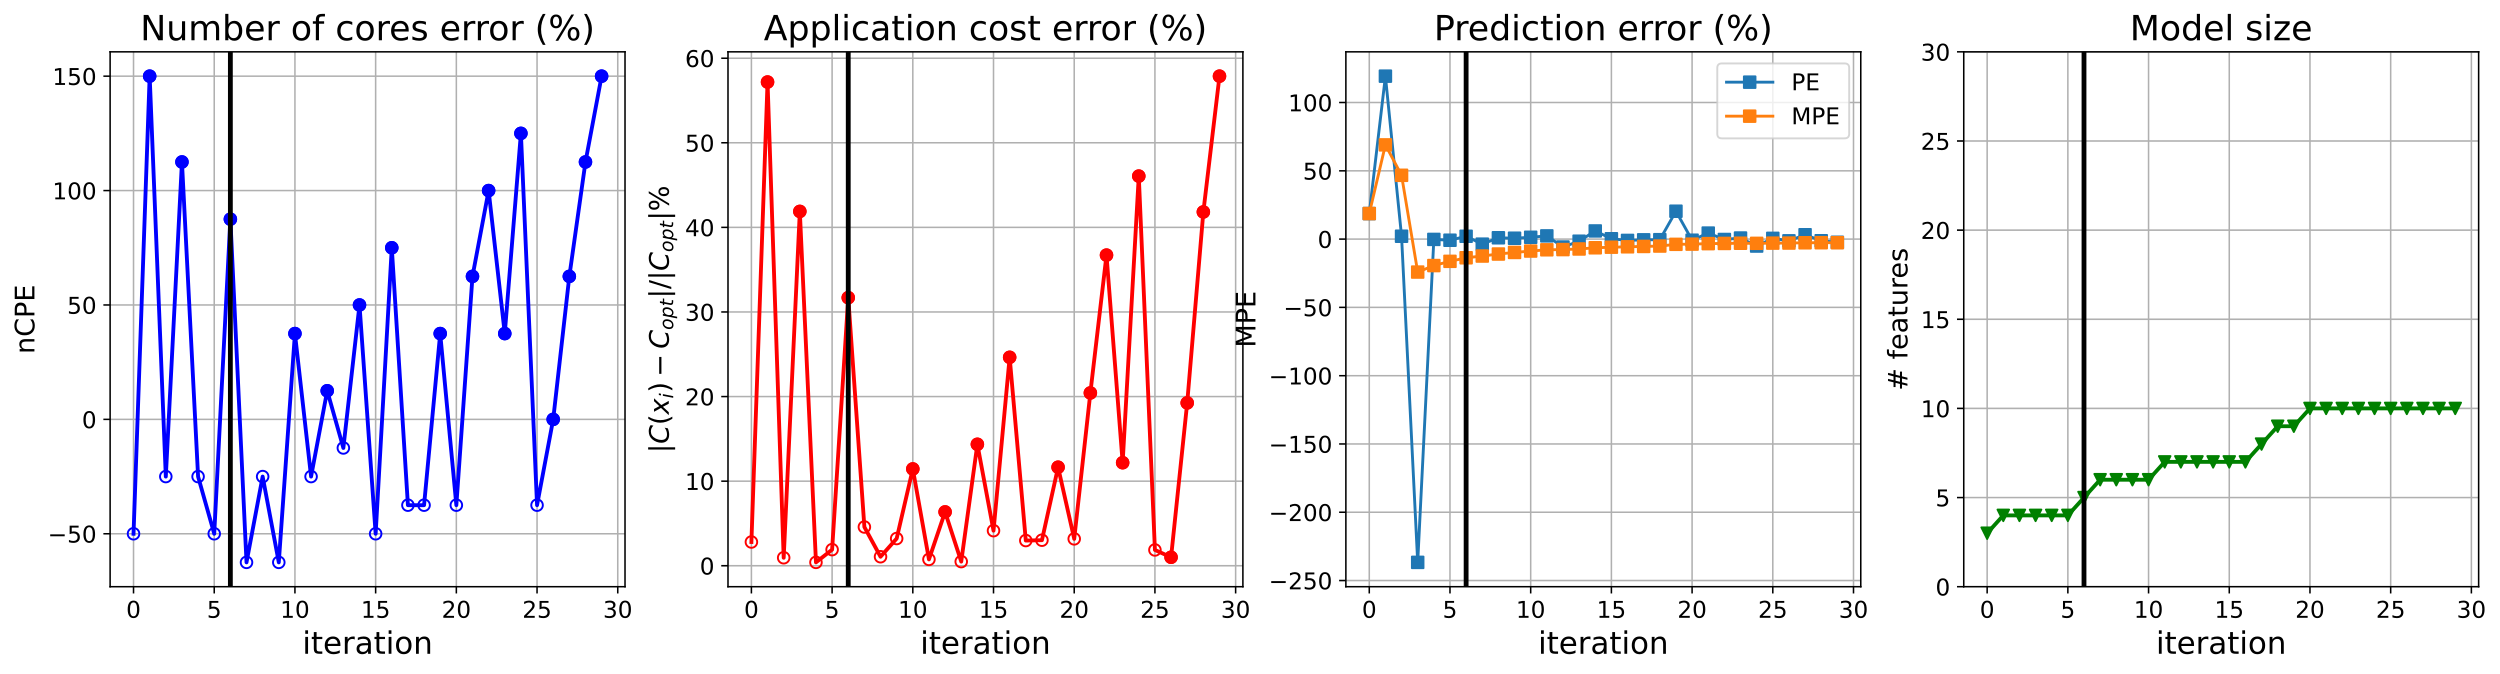 <?xml version="1.0" encoding="utf-8" standalone="no"?>
<!DOCTYPE svg PUBLIC "-//W3C//DTD SVG 1.1//EN"
  "http://www.w3.org/Graphics/SVG/1.1/DTD/svg11.dtd">
<!-- Created with matplotlib (https://matplotlib.org/) -->
<svg height="349.376pt" version="1.1" viewBox="0 0 1295.745 349.376" width="1295.745pt" xmlns="http://www.w3.org/2000/svg" xmlns:xlink="http://www.w3.org/1999/xlink">
 <defs>
  <style type="text/css">
*{stroke-linecap:butt;stroke-linejoin:round;}
  </style>
 </defs>
 <g id="figure_1">
  <g id="patch_1">
   <path d="M 0 349.376 
L 1295.745 349.376 
L 1295.745 0 
L 0 0 
z
" style="fill:#ffffff;"/>
  </g>
  <g id="axes_1">
   <g id="patch_2">
    <path d="M 57.075 304.077 
L 323.945 304.077 
L 323.945 26.877 
L 57.075 26.877 
z
" style="fill:#ffffff;"/>
   </g>
   <g id="matplotlib.axis_1">
    <g id="xtick_1">
     <g id="line2d_1">
      <path clip-path="url(#pcb736babee)" d="M 69.205 304.077 
L 69.205 26.877 
" style="fill:none;stroke:#b0b0b0;stroke-linecap:square;stroke-width:0.8;"/>
     </g>
     <g id="line2d_2">
      <defs>
       <path d="M 0 0 
L 0 3.5 
" id="md5bcb8bd16" style="stroke:#000000;stroke-width:0.8;"/>
      </defs>
      <g>
       <use style="stroke:#000000;stroke-width:0.8;" x="69.205" xlink:href="#md5bcb8bd16" y="304.077"/>
      </g>
     </g>
     <g id="text_1">
      <!-- 0 -->
      <defs>
       <path d="M 31.781 66.406 
Q 24.172 66.406 20.328 58.906 
Q 16.5 51.422 16.5 36.375 
Q 16.5 21.391 20.328 13.891 
Q 24.172 6.391 31.781 6.391 
Q 39.453 6.391 43.281 13.891 
Q 47.125 21.391 47.125 36.375 
Q 47.125 51.422 43.281 58.906 
Q 39.453 66.406 31.781 66.406 
z
M 31.781 74.219 
Q 44.047 74.219 50.516 64.516 
Q 56.984 54.828 56.984 36.375 
Q 56.984 17.969 50.516 8.266 
Q 44.047 -1.422 31.781 -1.422 
Q 19.531 -1.422 13.062 8.266 
Q 6.594 17.969 6.594 36.375 
Q 6.594 54.828 13.062 64.516 
Q 19.531 74.219 31.781 74.219 
z
" id="DejaVuSans-48"/>
      </defs>
      <g transform="translate(65.388 320.195)scale(0.12 -0.12)">
       <use xlink:href="#DejaVuSans-48"/>
      </g>
     </g>
    </g>
    <g id="xtick_2">
     <g id="line2d_3">
      <path clip-path="url(#pcb736babee)" d="M 111.035 304.077 
L 111.035 26.877 
" style="fill:none;stroke:#b0b0b0;stroke-linecap:square;stroke-width:0.8;"/>
     </g>
     <g id="line2d_4">
      <g>
       <use style="stroke:#000000;stroke-width:0.8;" x="111.035" xlink:href="#md5bcb8bd16" y="304.077"/>
      </g>
     </g>
     <g id="text_2">
      <!-- 5 -->
      <defs>
       <path d="M 10.797 72.906 
L 49.516 72.906 
L 49.516 64.594 
L 19.828 64.594 
L 19.828 46.734 
Q 21.969 47.469 24.109 47.828 
Q 26.266 48.188 28.422 48.188 
Q 40.625 48.188 47.75 41.5 
Q 54.891 34.812 54.891 23.391 
Q 54.891 11.625 47.562 5.094 
Q 40.234 -1.422 26.906 -1.422 
Q 22.312 -1.422 17.547 -0.641 
Q 12.797 0.141 7.719 1.703 
L 7.719 11.625 
Q 12.109 9.234 16.797 8.062 
Q 21.484 6.891 26.703 6.891 
Q 35.156 6.891 40.078 11.328 
Q 45.016 15.766 45.016 23.391 
Q 45.016 31 40.078 35.438 
Q 35.156 39.891 26.703 39.891 
Q 22.75 39.891 18.812 39.016 
Q 14.891 38.141 10.797 36.281 
z
" id="DejaVuSans-53"/>
      </defs>
      <g transform="translate(107.217 320.195)scale(0.12 -0.12)">
       <use xlink:href="#DejaVuSans-53"/>
      </g>
     </g>
    </g>
    <g id="xtick_3">
     <g id="line2d_5">
      <path clip-path="url(#pcb736babee)" d="M 152.864 304.077 
L 152.864 26.877 
" style="fill:none;stroke:#b0b0b0;stroke-linecap:square;stroke-width:0.8;"/>
     </g>
     <g id="line2d_6">
      <g>
       <use style="stroke:#000000;stroke-width:0.8;" x="152.864" xlink:href="#md5bcb8bd16" y="304.077"/>
      </g>
     </g>
     <g id="text_3">
      <!-- 10 -->
      <defs>
       <path d="M 12.406 8.297 
L 28.516 8.297 
L 28.516 63.922 
L 10.984 60.406 
L 10.984 69.391 
L 28.422 72.906 
L 38.281 72.906 
L 38.281 8.297 
L 54.391 8.297 
L 54.391 0 
L 12.406 0 
z
" id="DejaVuSans-49"/>
      </defs>
      <g transform="translate(145.229 320.195)scale(0.12 -0.12)">
       <use xlink:href="#DejaVuSans-49"/>
       <use x="63.623" xlink:href="#DejaVuSans-48"/>
      </g>
     </g>
    </g>
    <g id="xtick_4">
     <g id="line2d_7">
      <path clip-path="url(#pcb736babee)" d="M 194.693 304.077 
L 194.693 26.877 
" style="fill:none;stroke:#b0b0b0;stroke-linecap:square;stroke-width:0.8;"/>
     </g>
     <g id="line2d_8">
      <g>
       <use style="stroke:#000000;stroke-width:0.8;" x="194.693" xlink:href="#md5bcb8bd16" y="304.077"/>
      </g>
     </g>
     <g id="text_4">
      <!-- 15 -->
      <g transform="translate(187.058 320.195)scale(0.12 -0.12)">
       <use xlink:href="#DejaVuSans-49"/>
       <use x="63.623" xlink:href="#DejaVuSans-53"/>
      </g>
     </g>
    </g>
    <g id="xtick_5">
     <g id="line2d_9">
      <path clip-path="url(#pcb736babee)" d="M 236.522 304.077 
L 236.522 26.877 
" style="fill:none;stroke:#b0b0b0;stroke-linecap:square;stroke-width:0.8;"/>
     </g>
     <g id="line2d_10">
      <g>
       <use style="stroke:#000000;stroke-width:0.8;" x="236.522" xlink:href="#md5bcb8bd16" y="304.077"/>
      </g>
     </g>
     <g id="text_5">
      <!-- 20 -->
      <defs>
       <path d="M 19.188 8.297 
L 53.609 8.297 
L 53.609 0 
L 7.328 0 
L 7.328 8.297 
Q 12.938 14.109 22.625 23.891 
Q 32.328 33.688 34.812 36.531 
Q 39.547 41.844 41.422 45.531 
Q 43.312 49.219 43.312 52.781 
Q 43.312 58.594 39.234 62.25 
Q 35.156 65.922 28.609 65.922 
Q 23.969 65.922 18.812 64.312 
Q 13.672 62.703 7.812 59.422 
L 7.812 69.391 
Q 13.766 71.781 18.938 73 
Q 24.125 74.219 28.422 74.219 
Q 39.75 74.219 46.484 68.547 
Q 53.219 62.891 53.219 53.422 
Q 53.219 48.922 51.531 44.891 
Q 49.859 40.875 45.406 35.406 
Q 44.188 33.984 37.641 27.219 
Q 31.109 20.453 19.188 8.297 
z
" id="DejaVuSans-50"/>
      </defs>
      <g transform="translate(228.887 320.195)scale(0.12 -0.12)">
       <use xlink:href="#DejaVuSans-50"/>
       <use x="63.623" xlink:href="#DejaVuSans-48"/>
      </g>
     </g>
    </g>
    <g id="xtick_6">
     <g id="line2d_11">
      <path clip-path="url(#pcb736babee)" d="M 278.351 304.077 
L 278.351 26.877 
" style="fill:none;stroke:#b0b0b0;stroke-linecap:square;stroke-width:0.8;"/>
     </g>
     <g id="line2d_12">
      <g>
       <use style="stroke:#000000;stroke-width:0.8;" x="278.351" xlink:href="#md5bcb8bd16" y="304.077"/>
      </g>
     </g>
     <g id="text_6">
      <!-- 25 -->
      <g transform="translate(270.716 320.195)scale(0.12 -0.12)">
       <use xlink:href="#DejaVuSans-50"/>
       <use x="63.623" xlink:href="#DejaVuSans-53"/>
      </g>
     </g>
    </g>
    <g id="xtick_7">
     <g id="line2d_13">
      <path clip-path="url(#pcb736babee)" d="M 320.18 304.077 
L 320.18 26.877 
" style="fill:none;stroke:#b0b0b0;stroke-linecap:square;stroke-width:0.8;"/>
     </g>
     <g id="line2d_14">
      <g>
       <use style="stroke:#000000;stroke-width:0.8;" x="320.18" xlink:href="#md5bcb8bd16" y="304.077"/>
      </g>
     </g>
     <g id="text_7">
      <!-- 30 -->
      <defs>
       <path d="M 40.578 39.312 
Q 47.656 37.797 51.625 33 
Q 55.609 28.219 55.609 21.188 
Q 55.609 10.406 48.188 4.484 
Q 40.766 -1.422 27.094 -1.422 
Q 22.516 -1.422 17.656 -0.516 
Q 12.797 0.391 7.625 2.203 
L 7.625 11.719 
Q 11.719 9.328 16.594 8.109 
Q 21.484 6.891 26.812 6.891 
Q 36.078 6.891 40.938 10.547 
Q 45.797 14.203 45.797 21.188 
Q 45.797 27.641 41.281 31.266 
Q 36.766 34.906 28.719 34.906 
L 20.219 34.906 
L 20.219 43.016 
L 29.109 43.016 
Q 36.375 43.016 40.234 45.922 
Q 44.094 48.828 44.094 54.297 
Q 44.094 59.906 40.109 62.906 
Q 36.141 65.922 28.719 65.922 
Q 24.656 65.922 20.016 65.031 
Q 15.375 64.156 9.812 62.312 
L 9.812 71.094 
Q 15.438 72.656 20.344 73.438 
Q 25.25 74.219 29.594 74.219 
Q 40.828 74.219 47.359 69.109 
Q 53.906 64.016 53.906 55.328 
Q 53.906 49.266 50.438 45.094 
Q 46.969 40.922 40.578 39.312 
z
" id="DejaVuSans-51"/>
      </defs>
      <g transform="translate(312.545 320.195)scale(0.12 -0.12)">
       <use xlink:href="#DejaVuSans-51"/>
       <use x="63.623" xlink:href="#DejaVuSans-48"/>
      </g>
     </g>
    </g>
    <g id="text_8">
     <!-- iteration -->
     <defs>
      <path d="M 9.422 54.688 
L 18.406 54.688 
L 18.406 0 
L 9.422 0 
z
M 9.422 75.984 
L 18.406 75.984 
L 18.406 64.594 
L 9.422 64.594 
z
" id="DejaVuSans-105"/>
      <path d="M 18.312 70.219 
L 18.312 54.688 
L 36.812 54.688 
L 36.812 47.703 
L 18.312 47.703 
L 18.312 18.016 
Q 18.312 11.328 20.141 9.422 
Q 21.969 7.516 27.594 7.516 
L 36.812 7.516 
L 36.812 0 
L 27.594 0 
Q 17.188 0 13.234 3.875 
Q 9.281 7.766 9.281 18.016 
L 9.281 47.703 
L 2.688 47.703 
L 2.688 54.688 
L 9.281 54.688 
L 9.281 70.219 
z
" id="DejaVuSans-116"/>
      <path d="M 56.203 29.594 
L 56.203 25.203 
L 14.891 25.203 
Q 15.484 15.922 20.484 11.062 
Q 25.484 6.203 34.422 6.203 
Q 39.594 6.203 44.453 7.469 
Q 49.312 8.734 54.109 11.281 
L 54.109 2.781 
Q 49.266 0.734 44.188 -0.344 
Q 39.109 -1.422 33.891 -1.422 
Q 20.797 -1.422 13.156 6.188 
Q 5.516 13.812 5.516 26.812 
Q 5.516 40.234 12.766 48.109 
Q 20.016 56 32.328 56 
Q 43.359 56 49.781 48.891 
Q 56.203 41.797 56.203 29.594 
z
M 47.219 32.234 
Q 47.125 39.594 43.094 43.984 
Q 39.062 48.391 32.422 48.391 
Q 24.906 48.391 20.391 44.141 
Q 15.875 39.891 15.188 32.172 
z
" id="DejaVuSans-101"/>
      <path d="M 41.109 46.297 
Q 39.594 47.172 37.812 47.578 
Q 36.031 48 33.891 48 
Q 26.266 48 22.188 43.047 
Q 18.109 38.094 18.109 28.812 
L 18.109 0 
L 9.078 0 
L 9.078 54.688 
L 18.109 54.688 
L 18.109 46.188 
Q 20.953 51.172 25.484 53.578 
Q 30.031 56 36.531 56 
Q 37.453 56 38.578 55.875 
Q 39.703 55.766 41.062 55.516 
z
" id="DejaVuSans-114"/>
      <path d="M 34.281 27.484 
Q 23.391 27.484 19.188 25 
Q 14.984 22.516 14.984 16.5 
Q 14.984 11.719 18.141 8.906 
Q 21.297 6.109 26.703 6.109 
Q 34.188 6.109 38.703 11.406 
Q 43.219 16.703 43.219 25.484 
L 43.219 27.484 
z
M 52.203 31.203 
L 52.203 0 
L 43.219 0 
L 43.219 8.297 
Q 40.141 3.328 35.547 0.953 
Q 30.953 -1.422 24.312 -1.422 
Q 15.922 -1.422 10.953 3.297 
Q 6 8.016 6 15.922 
Q 6 25.141 12.172 29.828 
Q 18.359 34.516 30.609 34.516 
L 43.219 34.516 
L 43.219 35.406 
Q 43.219 41.609 39.141 45 
Q 35.062 48.391 27.688 48.391 
Q 23 48.391 18.547 47.266 
Q 14.109 46.141 10.016 43.891 
L 10.016 52.203 
Q 14.938 54.109 19.578 55.047 
Q 24.219 56 28.609 56 
Q 40.484 56 46.344 49.844 
Q 52.203 43.703 52.203 31.203 
z
" id="DejaVuSans-97"/>
      <path d="M 30.609 48.391 
Q 23.391 48.391 19.188 42.75 
Q 14.984 37.109 14.984 27.297 
Q 14.984 17.484 19.156 11.844 
Q 23.344 6.203 30.609 6.203 
Q 37.797 6.203 41.984 11.859 
Q 46.188 17.531 46.188 27.297 
Q 46.188 37.016 41.984 42.703 
Q 37.797 48.391 30.609 48.391 
z
M 30.609 56 
Q 42.328 56 49.016 48.375 
Q 55.719 40.766 55.719 27.297 
Q 55.719 13.875 49.016 6.219 
Q 42.328 -1.422 30.609 -1.422 
Q 18.844 -1.422 12.172 6.219 
Q 5.516 13.875 5.516 27.297 
Q 5.516 40.766 12.172 48.375 
Q 18.844 56 30.609 56 
z
" id="DejaVuSans-111"/>
      <path d="M 54.891 33.016 
L 54.891 0 
L 45.906 0 
L 45.906 32.719 
Q 45.906 40.484 42.875 44.328 
Q 39.844 48.188 33.797 48.188 
Q 26.516 48.188 22.312 43.547 
Q 18.109 38.922 18.109 30.906 
L 18.109 0 
L 9.078 0 
L 9.078 54.688 
L 18.109 54.688 
L 18.109 46.188 
Q 21.344 51.125 25.703 53.562 
Q 30.078 56 35.797 56 
Q 45.219 56 50.047 50.172 
Q 54.891 44.344 54.891 33.016 
z
" id="DejaVuSans-110"/>
     </defs>
     <g transform="translate(156.714 338.848)scale(0.16 -0.16)">
      <use xlink:href="#DejaVuSans-105"/>
      <use x="27.783" xlink:href="#DejaVuSans-116"/>
      <use x="66.992" xlink:href="#DejaVuSans-101"/>
      <use x="128.516" xlink:href="#DejaVuSans-114"/>
      <use x="169.629" xlink:href="#DejaVuSans-97"/>
      <use x="230.908" xlink:href="#DejaVuSans-116"/>
      <use x="270.117" xlink:href="#DejaVuSans-105"/>
      <use x="297.9" xlink:href="#DejaVuSans-111"/>
      <use x="359.082" xlink:href="#DejaVuSans-110"/>
     </g>
    </g>
   </g>
   <g id="matplotlib.axis_2">
    <g id="ytick_1">
     <g id="line2d_15">
      <path clip-path="url(#pcb736babee)" d="M 57.075 276.654 
L 323.945 276.654 
" style="fill:none;stroke:#b0b0b0;stroke-linecap:square;stroke-width:0.8;"/>
     </g>
     <g id="line2d_16">
      <defs>
       <path d="M 0 0 
L -3.5 0 
" id="mbf217cf1ff" style="stroke:#000000;stroke-width:0.8;"/>
      </defs>
      <g>
       <use style="stroke:#000000;stroke-width:0.8;" x="57.075" xlink:href="#mbf217cf1ff" y="276.654"/>
      </g>
     </g>
     <g id="text_9">
      <!-- −50 -->
      <defs>
       <path d="M 10.594 35.5 
L 73.188 35.5 
L 73.188 27.203 
L 10.594 27.203 
z
" id="DejaVuSans-8722"/>
      </defs>
      <g transform="translate(24.749 281.213)scale(0.12 -0.12)">
       <use xlink:href="#DejaVuSans-8722"/>
       <use x="83.789" xlink:href="#DejaVuSans-53"/>
       <use x="147.412" xlink:href="#DejaVuSans-48"/>
      </g>
     </g>
    </g>
    <g id="ytick_2">
     <g id="line2d_17">
      <path clip-path="url(#pcb736babee)" d="M 57.075 217.36 
L 323.945 217.36 
" style="fill:none;stroke:#b0b0b0;stroke-linecap:square;stroke-width:0.8;"/>
     </g>
     <g id="line2d_18">
      <g>
       <use style="stroke:#000000;stroke-width:0.8;" x="57.075" xlink:href="#mbf217cf1ff" y="217.36"/>
      </g>
     </g>
     <g id="text_10">
      <!-- 0 -->
      <g transform="translate(42.44 221.919)scale(0.12 -0.12)">
       <use xlink:href="#DejaVuSans-48"/>
      </g>
     </g>
    </g>
    <g id="ytick_3">
     <g id="line2d_19">
      <path clip-path="url(#pcb736babee)" d="M 57.075 158.065 
L 323.945 158.065 
" style="fill:none;stroke:#b0b0b0;stroke-linecap:square;stroke-width:0.8;"/>
     </g>
     <g id="line2d_20">
      <g>
       <use style="stroke:#000000;stroke-width:0.8;" x="57.075" xlink:href="#mbf217cf1ff" y="158.065"/>
      </g>
     </g>
     <g id="text_11">
      <!-- 50 -->
      <g transform="translate(34.805 162.624)scale(0.12 -0.12)">
       <use xlink:href="#DejaVuSans-53"/>
       <use x="63.623" xlink:href="#DejaVuSans-48"/>
      </g>
     </g>
    </g>
    <g id="ytick_4">
     <g id="line2d_21">
      <path clip-path="url(#pcb736babee)" d="M 57.075 98.771 
L 323.945 98.771 
" style="fill:none;stroke:#b0b0b0;stroke-linecap:square;stroke-width:0.8;"/>
     </g>
     <g id="line2d_22">
      <g>
       <use style="stroke:#000000;stroke-width:0.8;" x="57.075" xlink:href="#mbf217cf1ff" y="98.771"/>
      </g>
     </g>
     <g id="text_12">
      <!-- 100 -->
      <g transform="translate(27.17 103.33)scale(0.12 -0.12)">
       <use xlink:href="#DejaVuSans-49"/>
       <use x="63.623" xlink:href="#DejaVuSans-48"/>
       <use x="127.246" xlink:href="#DejaVuSans-48"/>
      </g>
     </g>
    </g>
    <g id="ytick_5">
     <g id="line2d_23">
      <path clip-path="url(#pcb736babee)" d="M 57.075 39.477 
L 323.945 39.477 
" style="fill:none;stroke:#b0b0b0;stroke-linecap:square;stroke-width:0.8;"/>
     </g>
     <g id="line2d_24">
      <g>
       <use style="stroke:#000000;stroke-width:0.8;" x="57.075" xlink:href="#mbf217cf1ff" y="39.477"/>
      </g>
     </g>
     <g id="text_13">
      <!-- 150 -->
      <g transform="translate(27.17 44.036)scale(0.12 -0.12)">
       <use xlink:href="#DejaVuSans-49"/>
       <use x="63.623" xlink:href="#DejaVuSans-53"/>
       <use x="127.246" xlink:href="#DejaVuSans-48"/>
      </g>
     </g>
    </g>
    <g id="text_14">
     <!-- nCPE -->
     <defs>
      <path d="M 64.406 67.281 
L 64.406 56.891 
Q 59.422 61.531 53.781 63.812 
Q 48.141 66.109 41.797 66.109 
Q 29.297 66.109 22.656 58.469 
Q 16.016 50.828 16.016 36.375 
Q 16.016 21.969 22.656 14.328 
Q 29.297 6.688 41.797 6.688 
Q 48.141 6.688 53.781 8.984 
Q 59.422 11.281 64.406 15.922 
L 64.406 5.609 
Q 59.234 2.094 53.438 0.328 
Q 47.656 -1.422 41.219 -1.422 
Q 24.656 -1.422 15.125 8.703 
Q 5.609 18.844 5.609 36.375 
Q 5.609 53.953 15.125 64.078 
Q 24.656 74.219 41.219 74.219 
Q 47.75 74.219 53.531 72.484 
Q 59.328 70.75 64.406 67.281 
z
" id="DejaVuSans-67"/>
      <path d="M 19.672 64.797 
L 19.672 37.406 
L 32.078 37.406 
Q 38.969 37.406 42.719 40.969 
Q 46.484 44.531 46.484 51.125 
Q 46.484 57.672 42.719 61.234 
Q 38.969 64.797 32.078 64.797 
z
M 9.812 72.906 
L 32.078 72.906 
Q 44.344 72.906 50.609 67.359 
Q 56.891 61.812 56.891 51.125 
Q 56.891 40.328 50.609 34.812 
Q 44.344 29.297 32.078 29.297 
L 19.672 29.297 
L 19.672 0 
L 9.812 0 
z
" id="DejaVuSans-80"/>
      <path d="M 9.812 72.906 
L 55.906 72.906 
L 55.906 64.594 
L 19.672 64.594 
L 19.672 43.016 
L 54.391 43.016 
L 54.391 34.719 
L 19.672 34.719 
L 19.672 8.297 
L 56.781 8.297 
L 56.781 0 
L 9.812 0 
z
" id="DejaVuSans-69"/>
     </defs>
     <g transform="translate(17.838 183.445)rotate(-90)scale(0.14 -0.14)">
      <use xlink:href="#DejaVuSans-110"/>
      <use x="63.379" xlink:href="#DejaVuSans-67"/>
      <use x="133.203" xlink:href="#DejaVuSans-80"/>
      <use x="193.506" xlink:href="#DejaVuSans-69"/>
     </g>
    </g>
   </g>
   <g id="line2d_25">
    <path clip-path="url(#pcb736babee)" d="M 69.205 276.654 
L 77.571 39.477 
L 85.937 247.007 
L 94.303 83.948 
L 102.669 247.007 
L 111.035 276.654 
L 119.4 113.595 
L 127.766 291.477 
L 136.132 247.007 
L 144.498 291.477 
L 152.864 172.889 
L 161.229 247.007 
L 169.595 202.536 
L 177.961 232.183 
L 186.327 158.065 
L 194.693 276.654 
L 203.059 128.418 
L 211.424 261.83 
L 219.79 261.83 
L 228.156 172.889 
L 236.522 261.83 
L 244.888 143.242 
L 253.253 98.771 
L 261.619 172.889 
L 269.985 69.124 
L 278.351 261.83 
L 286.717 217.36 
L 295.082 143.242 
L 303.448 83.948 
L 311.814 39.477 
" style="fill:none;stroke:#0000ff;stroke-linecap:square;stroke-width:2;"/>
    <defs>
     <path d="M 0 3 
C 0.796 3 1.559 2.684 2.121 2.121 
C 2.684 1.559 3 0.796 3 0 
C 3 -0.796 2.684 -1.559 2.121 -2.121 
C 1.559 -2.684 0.796 -3 0 -3 
C -0.796 -3 -1.559 -2.684 -2.121 -2.121 
C -2.684 -1.559 -3 -0.796 -3 0 
C -3 0.796 -2.684 1.559 -2.121 2.121 
C -1.559 2.684 -0.796 3 0 3 
z
" id="mc85097e2dd" style="stroke:#0000ff;"/>
    </defs>
    <g clip-path="url(#pcb736babee)">
     <use style="fill-opacity:0;stroke:#0000ff;" x="69.205" xlink:href="#mc85097e2dd" y="276.654"/>
     <use style="fill-opacity:0;stroke:#0000ff;" x="77.571" xlink:href="#mc85097e2dd" y="39.477"/>
     <use style="fill-opacity:0;stroke:#0000ff;" x="85.937" xlink:href="#mc85097e2dd" y="247.007"/>
     <use style="fill-opacity:0;stroke:#0000ff;" x="94.303" xlink:href="#mc85097e2dd" y="83.948"/>
     <use style="fill-opacity:0;stroke:#0000ff;" x="102.669" xlink:href="#mc85097e2dd" y="247.007"/>
     <use style="fill-opacity:0;stroke:#0000ff;" x="111.035" xlink:href="#mc85097e2dd" y="276.654"/>
     <use style="fill-opacity:0;stroke:#0000ff;" x="119.4" xlink:href="#mc85097e2dd" y="113.595"/>
     <use style="fill-opacity:0;stroke:#0000ff;" x="127.766" xlink:href="#mc85097e2dd" y="291.477"/>
     <use style="fill-opacity:0;stroke:#0000ff;" x="136.132" xlink:href="#mc85097e2dd" y="247.007"/>
     <use style="fill-opacity:0;stroke:#0000ff;" x="144.498" xlink:href="#mc85097e2dd" y="291.477"/>
     <use style="fill-opacity:0;stroke:#0000ff;" x="152.864" xlink:href="#mc85097e2dd" y="172.889"/>
     <use style="fill-opacity:0;stroke:#0000ff;" x="161.229" xlink:href="#mc85097e2dd" y="247.007"/>
     <use style="fill-opacity:0;stroke:#0000ff;" x="169.595" xlink:href="#mc85097e2dd" y="202.536"/>
     <use style="fill-opacity:0;stroke:#0000ff;" x="177.961" xlink:href="#mc85097e2dd" y="232.183"/>
     <use style="fill-opacity:0;stroke:#0000ff;" x="186.327" xlink:href="#mc85097e2dd" y="158.065"/>
     <use style="fill-opacity:0;stroke:#0000ff;" x="194.693" xlink:href="#mc85097e2dd" y="276.654"/>
     <use style="fill-opacity:0;stroke:#0000ff;" x="203.059" xlink:href="#mc85097e2dd" y="128.418"/>
     <use style="fill-opacity:0;stroke:#0000ff;" x="211.424" xlink:href="#mc85097e2dd" y="261.83"/>
     <use style="fill-opacity:0;stroke:#0000ff;" x="219.79" xlink:href="#mc85097e2dd" y="261.83"/>
     <use style="fill-opacity:0;stroke:#0000ff;" x="228.156" xlink:href="#mc85097e2dd" y="172.889"/>
     <use style="fill-opacity:0;stroke:#0000ff;" x="236.522" xlink:href="#mc85097e2dd" y="261.83"/>
     <use style="fill-opacity:0;stroke:#0000ff;" x="244.888" xlink:href="#mc85097e2dd" y="143.242"/>
     <use style="fill-opacity:0;stroke:#0000ff;" x="253.253" xlink:href="#mc85097e2dd" y="98.771"/>
     <use style="fill-opacity:0;stroke:#0000ff;" x="261.619" xlink:href="#mc85097e2dd" y="172.889"/>
     <use style="fill-opacity:0;stroke:#0000ff;" x="269.985" xlink:href="#mc85097e2dd" y="69.124"/>
     <use style="fill-opacity:0;stroke:#0000ff;" x="278.351" xlink:href="#mc85097e2dd" y="261.83"/>
     <use style="fill-opacity:0;stroke:#0000ff;" x="286.717" xlink:href="#mc85097e2dd" y="217.36"/>
     <use style="fill-opacity:0;stroke:#0000ff;" x="295.082" xlink:href="#mc85097e2dd" y="143.242"/>
     <use style="fill-opacity:0;stroke:#0000ff;" x="303.448" xlink:href="#mc85097e2dd" y="83.948"/>
     <use style="fill-opacity:0;stroke:#0000ff;" x="311.814" xlink:href="#mc85097e2dd" y="39.477"/>
    </g>
   </g>
   <g id="line2d_26">
    <defs>
     <path d="M 0 3 
C 0.796 3 1.559 2.684 2.121 2.121 
C 2.684 1.559 3 0.796 3 0 
C 3 -0.796 2.684 -1.559 2.121 -2.121 
C 1.559 -2.684 0.796 -3 0 -3 
C -0.796 -3 -1.559 -2.684 -2.121 -2.121 
C -2.684 -1.559 -3 -0.796 -3 0 
C -3 0.796 -2.684 1.559 -2.121 2.121 
C -1.559 2.684 -0.796 3 0 3 
z
" id="m1c649b285a" style="stroke:#0000ff;"/>
    </defs>
    <g clip-path="url(#pcb736babee)">
     <use style="fill:#0000ff;stroke:#0000ff;" x="77.571" xlink:href="#m1c649b285a" y="39.477"/>
    </g>
   </g>
   <g id="line2d_27">
    <g clip-path="url(#pcb736babee)">
     <use style="fill:#0000ff;stroke:#0000ff;" x="94.303" xlink:href="#m1c649b285a" y="83.948"/>
    </g>
   </g>
   <g id="line2d_28">
    <g clip-path="url(#pcb736babee)">
     <use style="fill:#0000ff;stroke:#0000ff;" x="119.4" xlink:href="#m1c649b285a" y="113.595"/>
    </g>
   </g>
   <g id="line2d_29">
    <g clip-path="url(#pcb736babee)">
     <use style="fill:#0000ff;stroke:#0000ff;" x="152.864" xlink:href="#m1c649b285a" y="172.889"/>
    </g>
   </g>
   <g id="line2d_30">
    <g clip-path="url(#pcb736babee)">
     <use style="fill:#0000ff;stroke:#0000ff;" x="169.595" xlink:href="#m1c649b285a" y="202.536"/>
    </g>
   </g>
   <g id="line2d_31">
    <g clip-path="url(#pcb736babee)">
     <use style="fill:#0000ff;stroke:#0000ff;" x="186.327" xlink:href="#m1c649b285a" y="158.065"/>
    </g>
   </g>
   <g id="line2d_32">
    <g clip-path="url(#pcb736babee)">
     <use style="fill:#0000ff;stroke:#0000ff;" x="203.059" xlink:href="#m1c649b285a" y="128.418"/>
    </g>
   </g>
   <g id="line2d_33">
    <g clip-path="url(#pcb736babee)">
     <use style="fill:#0000ff;stroke:#0000ff;" x="228.156" xlink:href="#m1c649b285a" y="172.889"/>
    </g>
   </g>
   <g id="line2d_34">
    <g clip-path="url(#pcb736babee)">
     <use style="fill:#0000ff;stroke:#0000ff;" x="244.888" xlink:href="#m1c649b285a" y="143.242"/>
    </g>
   </g>
   <g id="line2d_35">
    <g clip-path="url(#pcb736babee)">
     <use style="fill:#0000ff;stroke:#0000ff;" x="253.253" xlink:href="#m1c649b285a" y="98.771"/>
    </g>
   </g>
   <g id="line2d_36">
    <g clip-path="url(#pcb736babee)">
     <use style="fill:#0000ff;stroke:#0000ff;" x="261.619" xlink:href="#m1c649b285a" y="172.889"/>
    </g>
   </g>
   <g id="line2d_37">
    <g clip-path="url(#pcb736babee)">
     <use style="fill:#0000ff;stroke:#0000ff;" x="269.985" xlink:href="#m1c649b285a" y="69.124"/>
    </g>
   </g>
   <g id="line2d_38">
    <g clip-path="url(#pcb736babee)">
     <use style="fill:#0000ff;stroke:#0000ff;" x="286.717" xlink:href="#m1c649b285a" y="217.36"/>
    </g>
   </g>
   <g id="line2d_39">
    <g clip-path="url(#pcb736babee)">
     <use style="fill:#0000ff;stroke:#0000ff;" x="295.082" xlink:href="#m1c649b285a" y="143.242"/>
    </g>
   </g>
   <g id="line2d_40">
    <g clip-path="url(#pcb736babee)">
     <use style="fill:#0000ff;stroke:#0000ff;" x="303.448" xlink:href="#m1c649b285a" y="83.948"/>
    </g>
   </g>
   <g id="line2d_41">
    <g clip-path="url(#pcb736babee)">
     <use style="fill:#0000ff;stroke:#0000ff;" x="311.814" xlink:href="#m1c649b285a" y="39.477"/>
    </g>
   </g>
   <g id="line2d_42">
    <path clip-path="url(#pcb736babee)" d="M 119.4 304.077 
L 119.4 26.877 
" style="fill:none;stroke:#000000;stroke-linecap:square;stroke-width:2.5;"/>
   </g>
   <g id="patch_3">
    <path d="M 57.075 304.077 
L 57.075 26.877 
" style="fill:none;stroke:#000000;stroke-linecap:square;stroke-linejoin:miter;stroke-width:0.8;"/>
   </g>
   <g id="patch_4">
    <path d="M 323.945 304.077 
L 323.945 26.877 
" style="fill:none;stroke:#000000;stroke-linecap:square;stroke-linejoin:miter;stroke-width:0.8;"/>
   </g>
   <g id="patch_5">
    <path d="M 57.075 304.077 
L 323.945 304.077 
" style="fill:none;stroke:#000000;stroke-linecap:square;stroke-linejoin:miter;stroke-width:0.8;"/>
   </g>
   <g id="patch_6">
    <path d="M 57.075 26.877 
L 323.945 26.877 
" style="fill:none;stroke:#000000;stroke-linecap:square;stroke-linejoin:miter;stroke-width:0.8;"/>
   </g>
   <g id="text_15">
    <!-- Number of cores error (%) -->
    <defs>
     <path d="M 9.812 72.906 
L 23.094 72.906 
L 55.422 11.922 
L 55.422 72.906 
L 64.984 72.906 
L 64.984 0 
L 51.703 0 
L 19.391 60.984 
L 19.391 0 
L 9.812 0 
z
" id="DejaVuSans-78"/>
     <path d="M 8.5 21.578 
L 8.5 54.688 
L 17.484 54.688 
L 17.484 21.922 
Q 17.484 14.156 20.5 10.266 
Q 23.531 6.391 29.594 6.391 
Q 36.859 6.391 41.078 11.031 
Q 45.312 15.672 45.312 23.688 
L 45.312 54.688 
L 54.297 54.688 
L 54.297 0 
L 45.312 0 
L 45.312 8.406 
Q 42.047 3.422 37.719 1 
Q 33.406 -1.422 27.688 -1.422 
Q 18.266 -1.422 13.375 4.438 
Q 8.5 10.297 8.5 21.578 
z
M 31.109 56 
z
" id="DejaVuSans-117"/>
     <path d="M 52 44.188 
Q 55.375 50.25 60.062 53.125 
Q 64.75 56 71.094 56 
Q 79.641 56 84.281 50.016 
Q 88.922 44.047 88.922 33.016 
L 88.922 0 
L 79.891 0 
L 79.891 32.719 
Q 79.891 40.578 77.094 44.375 
Q 74.312 48.188 68.609 48.188 
Q 61.625 48.188 57.562 43.547 
Q 53.516 38.922 53.516 30.906 
L 53.516 0 
L 44.484 0 
L 44.484 32.719 
Q 44.484 40.625 41.703 44.406 
Q 38.922 48.188 33.109 48.188 
Q 26.219 48.188 22.156 43.531 
Q 18.109 38.875 18.109 30.906 
L 18.109 0 
L 9.078 0 
L 9.078 54.688 
L 18.109 54.688 
L 18.109 46.188 
Q 21.188 51.219 25.484 53.609 
Q 29.781 56 35.688 56 
Q 41.656 56 45.828 52.969 
Q 50 49.953 52 44.188 
z
" id="DejaVuSans-109"/>
     <path d="M 48.688 27.297 
Q 48.688 37.203 44.609 42.844 
Q 40.531 48.484 33.406 48.484 
Q 26.266 48.484 22.188 42.844 
Q 18.109 37.203 18.109 27.297 
Q 18.109 17.391 22.188 11.75 
Q 26.266 6.109 33.406 6.109 
Q 40.531 6.109 44.609 11.75 
Q 48.688 17.391 48.688 27.297 
z
M 18.109 46.391 
Q 20.953 51.266 25.266 53.625 
Q 29.594 56 35.594 56 
Q 45.562 56 51.781 48.094 
Q 58.016 40.188 58.016 27.297 
Q 58.016 14.406 51.781 6.484 
Q 45.562 -1.422 35.594 -1.422 
Q 29.594 -1.422 25.266 0.953 
Q 20.953 3.328 18.109 8.203 
L 18.109 0 
L 9.078 0 
L 9.078 75.984 
L 18.109 75.984 
z
" id="DejaVuSans-98"/>
     <path id="DejaVuSans-32"/>
     <path d="M 37.109 75.984 
L 37.109 68.5 
L 28.516 68.5 
Q 23.688 68.5 21.797 66.547 
Q 19.922 64.594 19.922 59.516 
L 19.922 54.688 
L 34.719 54.688 
L 34.719 47.703 
L 19.922 47.703 
L 19.922 0 
L 10.891 0 
L 10.891 47.703 
L 2.297 47.703 
L 2.297 54.688 
L 10.891 54.688 
L 10.891 58.5 
Q 10.891 67.625 15.141 71.797 
Q 19.391 75.984 28.609 75.984 
z
" id="DejaVuSans-102"/>
     <path d="M 48.781 52.594 
L 48.781 44.188 
Q 44.969 46.297 41.141 47.344 
Q 37.312 48.391 33.406 48.391 
Q 24.656 48.391 19.812 42.844 
Q 14.984 37.312 14.984 27.297 
Q 14.984 17.281 19.812 11.734 
Q 24.656 6.203 33.406 6.203 
Q 37.312 6.203 41.141 7.25 
Q 44.969 8.297 48.781 10.406 
L 48.781 2.094 
Q 45.016 0.344 40.984 -0.531 
Q 36.969 -1.422 32.422 -1.422 
Q 20.062 -1.422 12.781 6.344 
Q 5.516 14.109 5.516 27.297 
Q 5.516 40.672 12.859 48.328 
Q 20.219 56 33.016 56 
Q 37.156 56 41.109 55.141 
Q 45.062 54.297 48.781 52.594 
z
" id="DejaVuSans-99"/>
     <path d="M 44.281 53.078 
L 44.281 44.578 
Q 40.484 46.531 36.375 47.5 
Q 32.281 48.484 27.875 48.484 
Q 21.188 48.484 17.844 46.438 
Q 14.5 44.391 14.5 40.281 
Q 14.5 37.156 16.891 35.375 
Q 19.281 33.594 26.516 31.984 
L 29.594 31.297 
Q 39.156 29.25 43.188 25.516 
Q 47.219 21.781 47.219 15.094 
Q 47.219 7.469 41.188 3.016 
Q 35.156 -1.422 24.609 -1.422 
Q 20.219 -1.422 15.453 -0.562 
Q 10.688 0.297 5.422 2 
L 5.422 11.281 
Q 10.406 8.688 15.234 7.391 
Q 20.062 6.109 24.812 6.109 
Q 31.156 6.109 34.562 8.281 
Q 37.984 10.453 37.984 14.406 
Q 37.984 18.062 35.516 20.016 
Q 33.062 21.969 24.703 23.781 
L 21.578 24.516 
Q 13.234 26.266 9.516 29.906 
Q 5.812 33.547 5.812 39.891 
Q 5.812 47.609 11.281 51.797 
Q 16.75 56 26.812 56 
Q 31.781 56 36.172 55.266 
Q 40.578 54.547 44.281 53.078 
z
" id="DejaVuSans-115"/>
     <path d="M 31 75.875 
Q 24.469 64.656 21.281 53.656 
Q 18.109 42.672 18.109 31.391 
Q 18.109 20.125 21.312 9.062 
Q 24.516 -2 31 -13.188 
L 23.188 -13.188 
Q 15.875 -1.703 12.234 9.375 
Q 8.594 20.453 8.594 31.391 
Q 8.594 42.281 12.203 53.312 
Q 15.828 64.359 23.188 75.875 
z
" id="DejaVuSans-40"/>
     <path d="M 72.703 32.078 
Q 68.453 32.078 66.031 28.469 
Q 63.625 24.859 63.625 18.406 
Q 63.625 12.062 66.031 8.422 
Q 68.453 4.781 72.703 4.781 
Q 76.859 4.781 79.266 8.422 
Q 81.688 12.062 81.688 18.406 
Q 81.688 24.812 79.266 28.438 
Q 76.859 32.078 72.703 32.078 
z
M 72.703 38.281 
Q 80.422 38.281 84.953 32.906 
Q 89.5 27.547 89.5 18.406 
Q 89.5 9.281 84.938 3.922 
Q 80.375 -1.422 72.703 -1.422 
Q 64.891 -1.422 60.344 3.922 
Q 55.812 9.281 55.812 18.406 
Q 55.812 27.594 60.375 32.938 
Q 64.938 38.281 72.703 38.281 
z
M 22.312 68.016 
Q 18.109 68.016 15.688 64.375 
Q 13.281 60.75 13.281 54.391 
Q 13.281 47.953 15.672 44.328 
Q 18.062 40.719 22.312 40.719 
Q 26.562 40.719 28.969 44.328 
Q 31.391 47.953 31.391 54.391 
Q 31.391 60.688 28.953 64.344 
Q 26.516 68.016 22.312 68.016 
z
M 66.406 74.219 
L 74.219 74.219 
L 28.609 -1.422 
L 20.797 -1.422 
z
M 22.312 74.219 
Q 30.031 74.219 34.609 68.875 
Q 39.203 63.531 39.203 54.391 
Q 39.203 45.172 34.641 39.844 
Q 30.078 34.516 22.312 34.516 
Q 14.547 34.516 10.031 39.859 
Q 5.516 45.219 5.516 54.391 
Q 5.516 63.484 10.047 68.844 
Q 14.594 74.219 22.312 74.219 
z
" id="DejaVuSans-37"/>
     <path d="M 8.016 75.875 
L 15.828 75.875 
Q 23.141 64.359 26.781 53.312 
Q 30.422 42.281 30.422 31.391 
Q 30.422 20.453 26.781 9.375 
Q 23.141 -1.703 15.828 -13.188 
L 8.016 -13.188 
Q 14.5 -2 17.703 9.062 
Q 20.906 20.125 20.906 31.391 
Q 20.906 42.672 17.703 53.656 
Q 14.5 64.656 8.016 75.875 
z
" id="DejaVuSans-41"/>
    </defs>
    <g transform="translate(72.701 20.877)scale(0.18 -0.18)">
     <use xlink:href="#DejaVuSans-78"/>
     <use x="74.805" xlink:href="#DejaVuSans-117"/>
     <use x="138.184" xlink:href="#DejaVuSans-109"/>
     <use x="235.596" xlink:href="#DejaVuSans-98"/>
     <use x="299.072" xlink:href="#DejaVuSans-101"/>
     <use x="360.596" xlink:href="#DejaVuSans-114"/>
     <use x="401.709" xlink:href="#DejaVuSans-32"/>
     <use x="433.496" xlink:href="#DejaVuSans-111"/>
     <use x="494.678" xlink:href="#DejaVuSans-102"/>
     <use x="529.883" xlink:href="#DejaVuSans-32"/>
     <use x="561.67" xlink:href="#DejaVuSans-99"/>
     <use x="616.65" xlink:href="#DejaVuSans-111"/>
     <use x="677.832" xlink:href="#DejaVuSans-114"/>
     <use x="716.695" xlink:href="#DejaVuSans-101"/>
     <use x="778.219" xlink:href="#DejaVuSans-115"/>
     <use x="830.318" xlink:href="#DejaVuSans-32"/>
     <use x="862.105" xlink:href="#DejaVuSans-101"/>
     <use x="923.629" xlink:href="#DejaVuSans-114"/>
     <use x="962.992" xlink:href="#DejaVuSans-114"/>
     <use x="1001.855" xlink:href="#DejaVuSans-111"/>
     <use x="1063.037" xlink:href="#DejaVuSans-114"/>
     <use x="1104.15" xlink:href="#DejaVuSans-32"/>
     <use x="1135.938" xlink:href="#DejaVuSans-40"/>
     <use x="1174.951" xlink:href="#DejaVuSans-37"/>
     <use x="1269.971" xlink:href="#DejaVuSans-41"/>
    </g>
   </g>
  </g>
  <g id="axes_2">
   <g id="patch_7">
    <path d="M 377.318 304.077 
L 644.188 304.077 
L 644.188 26.877 
L 377.318 26.877 
z
" style="fill:#ffffff;"/>
   </g>
   <g id="matplotlib.axis_3">
    <g id="xtick_8">
     <g id="line2d_43">
      <path clip-path="url(#p5e15836c35)" d="M 389.449 304.077 
L 389.449 26.877 
" style="fill:none;stroke:#b0b0b0;stroke-linecap:square;stroke-width:0.8;"/>
     </g>
     <g id="line2d_44">
      <g>
       <use style="stroke:#000000;stroke-width:0.8;" x="389.449" xlink:href="#md5bcb8bd16" y="304.077"/>
      </g>
     </g>
     <g id="text_16">
      <!-- 0 -->
      <g transform="translate(385.631 320.195)scale(0.12 -0.12)">
       <use xlink:href="#DejaVuSans-48"/>
      </g>
     </g>
    </g>
    <g id="xtick_9">
     <g id="line2d_45">
      <path clip-path="url(#p5e15836c35)" d="M 431.278 304.077 
L 431.278 26.877 
" style="fill:none;stroke:#b0b0b0;stroke-linecap:square;stroke-width:0.8;"/>
     </g>
     <g id="line2d_46">
      <g>
       <use style="stroke:#000000;stroke-width:0.8;" x="431.278" xlink:href="#md5bcb8bd16" y="304.077"/>
      </g>
     </g>
     <g id="text_17">
      <!-- 5 -->
      <g transform="translate(427.46 320.195)scale(0.12 -0.12)">
       <use xlink:href="#DejaVuSans-53"/>
      </g>
     </g>
    </g>
    <g id="xtick_10">
     <g id="line2d_47">
      <path clip-path="url(#p5e15836c35)" d="M 473.107 304.077 
L 473.107 26.877 
" style="fill:none;stroke:#b0b0b0;stroke-linecap:square;stroke-width:0.8;"/>
     </g>
     <g id="line2d_48">
      <g>
       <use style="stroke:#000000;stroke-width:0.8;" x="473.107" xlink:href="#md5bcb8bd16" y="304.077"/>
      </g>
     </g>
     <g id="text_18">
      <!-- 10 -->
      <g transform="translate(465.472 320.195)scale(0.12 -0.12)">
       <use xlink:href="#DejaVuSans-49"/>
       <use x="63.623" xlink:href="#DejaVuSans-48"/>
      </g>
     </g>
    </g>
    <g id="xtick_11">
     <g id="line2d_49">
      <path clip-path="url(#p5e15836c35)" d="M 514.936 304.077 
L 514.936 26.877 
" style="fill:none;stroke:#b0b0b0;stroke-linecap:square;stroke-width:0.8;"/>
     </g>
     <g id="line2d_50">
      <g>
       <use style="stroke:#000000;stroke-width:0.8;" x="514.936" xlink:href="#md5bcb8bd16" y="304.077"/>
      </g>
     </g>
     <g id="text_19">
      <!-- 15 -->
      <g transform="translate(507.301 320.195)scale(0.12 -0.12)">
       <use xlink:href="#DejaVuSans-49"/>
       <use x="63.623" xlink:href="#DejaVuSans-53"/>
      </g>
     </g>
    </g>
    <g id="xtick_12">
     <g id="line2d_51">
      <path clip-path="url(#p5e15836c35)" d="M 556.765 304.077 
L 556.765 26.877 
" style="fill:none;stroke:#b0b0b0;stroke-linecap:square;stroke-width:0.8;"/>
     </g>
     <g id="line2d_52">
      <g>
       <use style="stroke:#000000;stroke-width:0.8;" x="556.765" xlink:href="#md5bcb8bd16" y="304.077"/>
      </g>
     </g>
     <g id="text_20">
      <!-- 20 -->
      <g transform="translate(549.13 320.195)scale(0.12 -0.12)">
       <use xlink:href="#DejaVuSans-50"/>
       <use x="63.623" xlink:href="#DejaVuSans-48"/>
      </g>
     </g>
    </g>
    <g id="xtick_13">
     <g id="line2d_53">
      <path clip-path="url(#p5e15836c35)" d="M 598.594 304.077 
L 598.594 26.877 
" style="fill:none;stroke:#b0b0b0;stroke-linecap:square;stroke-width:0.8;"/>
     </g>
     <g id="line2d_54">
      <g>
       <use style="stroke:#000000;stroke-width:0.8;" x="598.594" xlink:href="#md5bcb8bd16" y="304.077"/>
      </g>
     </g>
     <g id="text_21">
      <!-- 25 -->
      <g transform="translate(590.959 320.195)scale(0.12 -0.12)">
       <use xlink:href="#DejaVuSans-50"/>
       <use x="63.623" xlink:href="#DejaVuSans-53"/>
      </g>
     </g>
    </g>
    <g id="xtick_14">
     <g id="line2d_55">
      <path clip-path="url(#p5e15836c35)" d="M 640.423 304.077 
L 640.423 26.877 
" style="fill:none;stroke:#b0b0b0;stroke-linecap:square;stroke-width:0.8;"/>
     </g>
     <g id="line2d_56">
      <g>
       <use style="stroke:#000000;stroke-width:0.8;" x="640.423" xlink:href="#md5bcb8bd16" y="304.077"/>
      </g>
     </g>
     <g id="text_22">
      <!-- 30 -->
      <g transform="translate(632.788 320.195)scale(0.12 -0.12)">
       <use xlink:href="#DejaVuSans-51"/>
       <use x="63.623" xlink:href="#DejaVuSans-48"/>
      </g>
     </g>
    </g>
    <g id="text_23">
     <!-- iteration -->
     <g transform="translate(476.957 338.848)scale(0.16 -0.16)">
      <use xlink:href="#DejaVuSans-105"/>
      <use x="27.783" xlink:href="#DejaVuSans-116"/>
      <use x="66.992" xlink:href="#DejaVuSans-101"/>
      <use x="128.516" xlink:href="#DejaVuSans-114"/>
      <use x="169.629" xlink:href="#DejaVuSans-97"/>
      <use x="230.908" xlink:href="#DejaVuSans-116"/>
      <use x="270.117" xlink:href="#DejaVuSans-105"/>
      <use x="297.9" xlink:href="#DejaVuSans-111"/>
      <use x="359.082" xlink:href="#DejaVuSans-110"/>
     </g>
    </g>
   </g>
   <g id="matplotlib.axis_4">
    <g id="ytick_6">
     <g id="line2d_57">
      <path clip-path="url(#p5e15836c35)" d="M 377.318 293.218 
L 644.188 293.218 
" style="fill:none;stroke:#b0b0b0;stroke-linecap:square;stroke-width:0.8;"/>
     </g>
     <g id="line2d_58">
      <g>
       <use style="stroke:#000000;stroke-width:0.8;" x="377.318" xlink:href="#mbf217cf1ff" y="293.218"/>
      </g>
     </g>
     <g id="text_24">
      <!-- 0 -->
      <g transform="translate(362.683 297.777)scale(0.12 -0.12)">
       <use xlink:href="#DejaVuSans-48"/>
      </g>
     </g>
    </g>
    <g id="ytick_7">
     <g id="line2d_59">
      <path clip-path="url(#p5e15836c35)" d="M 377.318 249.376 
L 644.188 249.376 
" style="fill:none;stroke:#b0b0b0;stroke-linecap:square;stroke-width:0.8;"/>
     </g>
     <g id="line2d_60">
      <g>
       <use style="stroke:#000000;stroke-width:0.8;" x="377.318" xlink:href="#mbf217cf1ff" y="249.376"/>
      </g>
     </g>
     <g id="text_25">
      <!-- 10 -->
      <g transform="translate(355.048 253.935)scale(0.12 -0.12)">
       <use xlink:href="#DejaVuSans-49"/>
       <use x="63.623" xlink:href="#DejaVuSans-48"/>
      </g>
     </g>
    </g>
    <g id="ytick_8">
     <g id="line2d_61">
      <path clip-path="url(#p5e15836c35)" d="M 377.318 205.535 
L 644.188 205.535 
" style="fill:none;stroke:#b0b0b0;stroke-linecap:square;stroke-width:0.8;"/>
     </g>
     <g id="line2d_62">
      <g>
       <use style="stroke:#000000;stroke-width:0.8;" x="377.318" xlink:href="#mbf217cf1ff" y="205.535"/>
      </g>
     </g>
     <g id="text_26">
      <!-- 20 -->
      <g transform="translate(355.048 210.094)scale(0.12 -0.12)">
       <use xlink:href="#DejaVuSans-50"/>
       <use x="63.623" xlink:href="#DejaVuSans-48"/>
      </g>
     </g>
    </g>
    <g id="ytick_9">
     <g id="line2d_63">
      <path clip-path="url(#p5e15836c35)" d="M 377.318 161.693 
L 644.188 161.693 
" style="fill:none;stroke:#b0b0b0;stroke-linecap:square;stroke-width:0.8;"/>
     </g>
     <g id="line2d_64">
      <g>
       <use style="stroke:#000000;stroke-width:0.8;" x="377.318" xlink:href="#mbf217cf1ff" y="161.693"/>
      </g>
     </g>
     <g id="text_27">
      <!-- 30 -->
      <g transform="translate(355.048 166.252)scale(0.12 -0.12)">
       <use xlink:href="#DejaVuSans-51"/>
       <use x="63.623" xlink:href="#DejaVuSans-48"/>
      </g>
     </g>
    </g>
    <g id="ytick_10">
     <g id="line2d_65">
      <path clip-path="url(#p5e15836c35)" d="M 377.318 117.852 
L 644.188 117.852 
" style="fill:none;stroke:#b0b0b0;stroke-linecap:square;stroke-width:0.8;"/>
     </g>
     <g id="line2d_66">
      <g>
       <use style="stroke:#000000;stroke-width:0.8;" x="377.318" xlink:href="#mbf217cf1ff" y="117.852"/>
      </g>
     </g>
     <g id="text_28">
      <!-- 40 -->
      <defs>
       <path d="M 37.797 64.312 
L 12.891 25.391 
L 37.797 25.391 
z
M 35.203 72.906 
L 47.609 72.906 
L 47.609 25.391 
L 58.016 25.391 
L 58.016 17.188 
L 47.609 17.188 
L 47.609 0 
L 37.797 0 
L 37.797 17.188 
L 4.891 17.188 
L 4.891 26.703 
z
" id="DejaVuSans-52"/>
      </defs>
      <g transform="translate(355.048 122.411)scale(0.12 -0.12)">
       <use xlink:href="#DejaVuSans-52"/>
       <use x="63.623" xlink:href="#DejaVuSans-48"/>
      </g>
     </g>
    </g>
    <g id="ytick_11">
     <g id="line2d_67">
      <path clip-path="url(#p5e15836c35)" d="M 377.318 74.01 
L 644.188 74.01 
" style="fill:none;stroke:#b0b0b0;stroke-linecap:square;stroke-width:0.8;"/>
     </g>
     <g id="line2d_68">
      <g>
       <use style="stroke:#000000;stroke-width:0.8;" x="377.318" xlink:href="#mbf217cf1ff" y="74.01"/>
      </g>
     </g>
     <g id="text_29">
      <!-- 50 -->
      <g transform="translate(355.048 78.569)scale(0.12 -0.12)">
       <use xlink:href="#DejaVuSans-53"/>
       <use x="63.623" xlink:href="#DejaVuSans-48"/>
      </g>
     </g>
    </g>
    <g id="ytick_12">
     <g id="line2d_69">
      <path clip-path="url(#p5e15836c35)" d="M 377.318 30.169 
L 644.188 30.169 
" style="fill:none;stroke:#b0b0b0;stroke-linecap:square;stroke-width:0.8;"/>
     </g>
     <g id="line2d_70">
      <g>
       <use style="stroke:#000000;stroke-width:0.8;" x="377.318" xlink:href="#mbf217cf1ff" y="30.169"/>
      </g>
     </g>
     <g id="text_30">
      <!-- 60 -->
      <defs>
       <path d="M 33.016 40.375 
Q 26.375 40.375 22.484 35.828 
Q 18.609 31.297 18.609 23.391 
Q 18.609 15.531 22.484 10.953 
Q 26.375 6.391 33.016 6.391 
Q 39.656 6.391 43.531 10.953 
Q 47.406 15.531 47.406 23.391 
Q 47.406 31.297 43.531 35.828 
Q 39.656 40.375 33.016 40.375 
z
M 52.594 71.297 
L 52.594 62.312 
Q 48.875 64.062 45.094 64.984 
Q 41.312 65.922 37.594 65.922 
Q 27.828 65.922 22.672 59.328 
Q 17.531 52.734 16.797 39.406 
Q 19.672 43.656 24.016 45.922 
Q 28.375 48.188 33.594 48.188 
Q 44.578 48.188 50.953 41.516 
Q 57.328 34.859 57.328 23.391 
Q 57.328 12.156 50.688 5.359 
Q 44.047 -1.422 33.016 -1.422 
Q 20.359 -1.422 13.672 8.266 
Q 6.984 17.969 6.984 36.375 
Q 6.984 53.656 15.188 63.938 
Q 23.391 74.219 37.203 74.219 
Q 40.922 74.219 44.703 73.484 
Q 48.484 72.75 52.594 71.297 
z
" id="DejaVuSans-54"/>
      </defs>
      <g transform="translate(355.048 34.728)scale(0.12 -0.12)">
       <use xlink:href="#DejaVuSans-54"/>
       <use x="63.623" xlink:href="#DejaVuSans-48"/>
      </g>
     </g>
    </g>
    <g id="text_31">
     <!-- $|C(x_{i})-C_{opt}| / |C_{opt}|  \%$ -->
     <defs>
      <path d="M 21 76.422 
L 21 -23.578 
L 12.703 -23.578 
L 12.703 76.422 
z
" id="DejaVuSans-124"/>
      <path d="M 69.484 67.281 
L 67.484 56.891 
Q 62.797 61.625 57.547 63.922 
Q 52.297 66.219 46.188 66.219 
Q 37.844 66.219 31.516 62.203 
Q 25.203 58.203 20.609 50 
Q 17.672 44.734 16.125 38.844 
Q 14.594 32.953 14.594 27 
Q 14.594 17.047 19.75 11.812 
Q 24.906 6.594 34.719 6.594 
Q 41.5 6.594 47.75 8.766 
Q 54 10.938 59.906 15.281 
L 57.625 3.609 
Q 51.812 1.125 45.875 -0.141 
Q 39.938 -1.422 33.984 -1.422 
Q 19.969 -1.422 12.078 6.188 
Q 4.203 13.812 4.203 27.391 
Q 4.203 36.078 7.203 44.469 
Q 10.203 52.875 15.828 59.812 
Q 21.781 67.188 29.422 70.703 
Q 37.062 74.219 47.219 74.219 
Q 53.469 74.219 59.062 72.484 
Q 64.656 70.75 69.484 67.281 
z
" id="DejaVuSans-Oblique-67"/>
      <path d="M 60.016 54.688 
L 34.906 27.875 
L 50.297 0 
L 39.984 0 
L 28.422 21.688 
L 8.297 0 
L -2.594 0 
L 24.312 28.812 
L 10.016 54.688 
L 20.312 54.688 
L 30.812 34.906 
L 49.125 54.688 
z
" id="DejaVuSans-Oblique-120"/>
      <path d="M 18.312 75.984 
L 27.297 75.984 
L 25.094 64.594 
L 16.109 64.594 
z
M 14.203 54.688 
L 23.188 54.688 
L 12.5 0 
L 3.516 0 
z
" id="DejaVuSans-Oblique-105"/>
      <path d="M 25.391 -1.422 
Q 15.766 -1.422 10.172 4.516 
Q 4.594 10.453 4.594 20.703 
Q 4.594 26.656 6.516 32.828 
Q 8.453 39.016 11.531 43.219 
Q 16.359 49.75 22.312 52.875 
Q 28.266 56 35.797 56 
Q 45.125 56 50.859 50.188 
Q 56.594 44.391 56.594 35.016 
Q 56.594 28.516 54.688 22.062 
Q 52.781 15.625 49.703 11.375 
Q 44.922 4.828 38.969 1.703 
Q 33.016 -1.422 25.391 -1.422 
z
M 13.922 21 
Q 13.922 13.578 17.016 9.891 
Q 20.125 6.203 26.422 6.203 
Q 35.453 6.203 41.375 14.078 
Q 47.312 21.969 47.312 34.078 
Q 47.312 41.156 44.141 44.766 
Q 40.969 48.391 34.812 48.391 
Q 29.734 48.391 25.781 46.016 
Q 21.828 43.656 18.703 38.812 
Q 16.406 35.203 15.156 30.562 
Q 13.922 25.922 13.922 21 
z
" id="DejaVuSans-Oblique-111"/>
      <path d="M 49.609 33.688 
Q 49.609 40.875 46.484 44.672 
Q 43.359 48.484 37.5 48.484 
Q 33.5 48.484 29.859 46.438 
Q 26.219 44.391 23.391 40.484 
Q 20.609 36.625 18.938 31.156 
Q 17.281 25.688 17.281 20.312 
Q 17.281 13.484 20.406 9.797 
Q 23.531 6.109 29.297 6.109 
Q 33.547 6.109 37.188 8.109 
Q 40.828 10.109 43.406 13.922 
Q 46.188 17.922 47.891 23.344 
Q 49.609 28.766 49.609 33.688 
z
M 21.781 46.391 
Q 25.391 51.125 30.297 53.562 
Q 35.203 56 41.219 56 
Q 49.609 56 54.25 50.5 
Q 58.891 45.016 58.891 35.109 
Q 58.891 27 56 19.656 
Q 53.125 12.312 47.703 6.5 
Q 44.094 2.641 39.547 0.609 
Q 35.016 -1.422 29.984 -1.422 
Q 24.172 -1.422 20.219 1 
Q 16.266 3.422 14.312 8.203 
L 8.688 -20.797 
L -0.297 -20.797 
L 14.406 54.688 
L 23.391 54.688 
z
" id="DejaVuSans-Oblique-112"/>
      <path d="M 42.281 54.688 
L 40.922 47.703 
L 23 47.703 
L 17.188 18.016 
Q 16.891 16.359 16.75 15.234 
Q 16.609 14.109 16.609 13.484 
Q 16.609 10.359 18.484 8.938 
Q 20.359 7.516 24.516 7.516 
L 33.594 7.516 
L 32.078 0 
L 23.484 0 
Q 15.484 0 11.547 3.125 
Q 7.625 6.25 7.625 12.594 
Q 7.625 13.719 7.766 15.062 
Q 7.906 16.406 8.203 18.016 
L 14.016 47.703 
L 6.391 47.703 
L 7.812 54.688 
L 15.281 54.688 
L 18.312 70.219 
L 27.297 70.219 
L 24.312 54.688 
z
" id="DejaVuSans-Oblique-116"/>
      <path d="M 25.391 72.906 
L 33.688 72.906 
L 8.297 -9.281 
L 0 -9.281 
z
" id="DejaVuSans-47"/>
     </defs>
     <g transform="translate(346.708 234.777)rotate(-90)scale(0.14 -0.14)">
      <use transform="translate(0 0.578)" xlink:href="#DejaVuSans-124"/>
      <use transform="translate(33.691 0.578)" xlink:href="#DejaVuSans-Oblique-67"/>
      <use transform="translate(103.516 0.578)" xlink:href="#DejaVuSans-40"/>
      <use transform="translate(142.529 0.578)" xlink:href="#DejaVuSans-Oblique-120"/>
      <use transform="translate(201.709 -15.828)scale(0.7)" xlink:href="#DejaVuSans-Oblique-105"/>
      <use transform="translate(223.892 0.578)" xlink:href="#DejaVuSans-41"/>
      <use transform="translate(282.388 0.578)" xlink:href="#DejaVuSans-8722"/>
      <use transform="translate(385.659 0.578)" xlink:href="#DejaVuSans-Oblique-67"/>
      <use transform="translate(455.483 -15.828)scale(0.7)" xlink:href="#DejaVuSans-Oblique-111"/>
      <use transform="translate(498.311 -15.828)scale(0.7)" xlink:href="#DejaVuSans-Oblique-112"/>
      <use transform="translate(542.744 -15.828)scale(0.7)" xlink:href="#DejaVuSans-Oblique-116"/>
      <use transform="translate(572.925 0.578)" xlink:href="#DejaVuSans-124"/>
      <use transform="translate(606.616 0.578)" xlink:href="#DejaVuSans-47"/>
      <use transform="translate(640.308 0.578)" xlink:href="#DejaVuSans-124"/>
      <use transform="translate(673.999 0.578)" xlink:href="#DejaVuSans-Oblique-67"/>
      <use transform="translate(743.823 -15.828)scale(0.7)" xlink:href="#DejaVuSans-Oblique-111"/>
      <use transform="translate(786.65 -15.828)scale(0.7)" xlink:href="#DejaVuSans-Oblique-112"/>
      <use transform="translate(831.084 -15.828)scale(0.7)" xlink:href="#DejaVuSans-Oblique-116"/>
      <use transform="translate(861.265 0.578)" xlink:href="#DejaVuSans-124"/>
      <use transform="translate(894.956 0.578)" xlink:href="#DejaVuSans-37"/>
     </g>
    </g>
   </g>
   <g id="line2d_71">
    <path clip-path="url(#p5e15836c35)" d="M 389.449 280.917 
L 397.815 42.522 
L 406.181 289.085 
L 414.546 109.574 
L 422.912 291.477 
L 431.278 284.876 
L 439.644 154.278 
L 448.01 273.144 
L 456.375 288.557 
L 464.741 279.121 
L 473.107 243.05 
L 481.473 289.932 
L 489.839 265.332 
L 498.205 291.077 
L 506.57 230.277 
L 514.936 275.041 
L 523.302 185.196 
L 531.668 280.168 
L 540.034 279.983 
L 548.399 242.156 
L 556.765 279.291 
L 565.131 203.657 
L 573.497 132.23 
L 581.863 239.817 
L 590.229 91.276 
L 598.594 285.039 
L 606.96 288.825 
L 615.326 208.818 
L 623.692 109.853 
L 632.058 39.477 
" style="fill:none;stroke:#ff0000;stroke-linecap:square;stroke-width:2;"/>
    <defs>
     <path d="M 0 3 
C 0.796 3 1.559 2.684 2.121 2.121 
C 2.684 1.559 3 0.796 3 0 
C 3 -0.796 2.684 -1.559 2.121 -2.121 
C 1.559 -2.684 0.796 -3 0 -3 
C -0.796 -3 -1.559 -2.684 -2.121 -2.121 
C -2.684 -1.559 -3 -0.796 -3 0 
C -3 0.796 -2.684 1.559 -2.121 2.121 
C -1.559 2.684 -0.796 3 0 3 
z
" id="m562a5db695" style="stroke:#ff0000;"/>
    </defs>
    <g clip-path="url(#p5e15836c35)">
     <use style="fill-opacity:0;stroke:#ff0000;" x="389.449" xlink:href="#m562a5db695" y="280.917"/>
     <use style="fill-opacity:0;stroke:#ff0000;" x="397.815" xlink:href="#m562a5db695" y="42.522"/>
     <use style="fill-opacity:0;stroke:#ff0000;" x="406.181" xlink:href="#m562a5db695" y="289.085"/>
     <use style="fill-opacity:0;stroke:#ff0000;" x="414.546" xlink:href="#m562a5db695" y="109.574"/>
     <use style="fill-opacity:0;stroke:#ff0000;" x="422.912" xlink:href="#m562a5db695" y="291.477"/>
     <use style="fill-opacity:0;stroke:#ff0000;" x="431.278" xlink:href="#m562a5db695" y="284.876"/>
     <use style="fill-opacity:0;stroke:#ff0000;" x="439.644" xlink:href="#m562a5db695" y="154.278"/>
     <use style="fill-opacity:0;stroke:#ff0000;" x="448.01" xlink:href="#m562a5db695" y="273.144"/>
     <use style="fill-opacity:0;stroke:#ff0000;" x="456.375" xlink:href="#m562a5db695" y="288.557"/>
     <use style="fill-opacity:0;stroke:#ff0000;" x="464.741" xlink:href="#m562a5db695" y="279.121"/>
     <use style="fill-opacity:0;stroke:#ff0000;" x="473.107" xlink:href="#m562a5db695" y="243.05"/>
     <use style="fill-opacity:0;stroke:#ff0000;" x="481.473" xlink:href="#m562a5db695" y="289.932"/>
     <use style="fill-opacity:0;stroke:#ff0000;" x="489.839" xlink:href="#m562a5db695" y="265.332"/>
     <use style="fill-opacity:0;stroke:#ff0000;" x="498.205" xlink:href="#m562a5db695" y="291.077"/>
     <use style="fill-opacity:0;stroke:#ff0000;" x="506.57" xlink:href="#m562a5db695" y="230.277"/>
     <use style="fill-opacity:0;stroke:#ff0000;" x="514.936" xlink:href="#m562a5db695" y="275.041"/>
     <use style="fill-opacity:0;stroke:#ff0000;" x="523.302" xlink:href="#m562a5db695" y="185.196"/>
     <use style="fill-opacity:0;stroke:#ff0000;" x="531.668" xlink:href="#m562a5db695" y="280.168"/>
     <use style="fill-opacity:0;stroke:#ff0000;" x="540.034" xlink:href="#m562a5db695" y="279.983"/>
     <use style="fill-opacity:0;stroke:#ff0000;" x="548.399" xlink:href="#m562a5db695" y="242.156"/>
     <use style="fill-opacity:0;stroke:#ff0000;" x="556.765" xlink:href="#m562a5db695" y="279.291"/>
     <use style="fill-opacity:0;stroke:#ff0000;" x="565.131" xlink:href="#m562a5db695" y="203.657"/>
     <use style="fill-opacity:0;stroke:#ff0000;" x="573.497" xlink:href="#m562a5db695" y="132.23"/>
     <use style="fill-opacity:0;stroke:#ff0000;" x="581.863" xlink:href="#m562a5db695" y="239.817"/>
     <use style="fill-opacity:0;stroke:#ff0000;" x="590.229" xlink:href="#m562a5db695" y="91.276"/>
     <use style="fill-opacity:0;stroke:#ff0000;" x="598.594" xlink:href="#m562a5db695" y="285.039"/>
     <use style="fill-opacity:0;stroke:#ff0000;" x="606.96" xlink:href="#m562a5db695" y="288.825"/>
     <use style="fill-opacity:0;stroke:#ff0000;" x="615.326" xlink:href="#m562a5db695" y="208.818"/>
     <use style="fill-opacity:0;stroke:#ff0000;" x="623.692" xlink:href="#m562a5db695" y="109.853"/>
     <use style="fill-opacity:0;stroke:#ff0000;" x="632.058" xlink:href="#m562a5db695" y="39.477"/>
    </g>
   </g>
   <g id="line2d_72">
    <defs>
     <path d="M 0 3 
C 0.796 3 1.559 2.684 2.121 2.121 
C 2.684 1.559 3 0.796 3 0 
C 3 -0.796 2.684 -1.559 2.121 -2.121 
C 1.559 -2.684 0.796 -3 0 -3 
C -0.796 -3 -1.559 -2.684 -2.121 -2.121 
C -2.684 -1.559 -3 -0.796 -3 0 
C -3 0.796 -2.684 1.559 -2.121 2.121 
C -1.559 2.684 -0.796 3 0 3 
z
" id="m3ed3056da7" style="stroke:#ff0000;"/>
    </defs>
    <g clip-path="url(#p5e15836c35)">
     <use style="fill:#ff0000;stroke:#ff0000;" x="397.815" xlink:href="#m3ed3056da7" y="42.522"/>
    </g>
   </g>
   <g id="line2d_73">
    <g clip-path="url(#p5e15836c35)">
     <use style="fill:#ff0000;stroke:#ff0000;" x="414.546" xlink:href="#m3ed3056da7" y="109.574"/>
    </g>
   </g>
   <g id="line2d_74">
    <g clip-path="url(#p5e15836c35)">
     <use style="fill:#ff0000;stroke:#ff0000;" x="439.644" xlink:href="#m3ed3056da7" y="154.278"/>
    </g>
   </g>
   <g id="line2d_75">
    <g clip-path="url(#p5e15836c35)">
     <use style="fill:#ff0000;stroke:#ff0000;" x="473.107" xlink:href="#m3ed3056da7" y="243.05"/>
    </g>
   </g>
   <g id="line2d_76">
    <g clip-path="url(#p5e15836c35)">
     <use style="fill:#ff0000;stroke:#ff0000;" x="489.839" xlink:href="#m3ed3056da7" y="265.332"/>
    </g>
   </g>
   <g id="line2d_77">
    <g clip-path="url(#p5e15836c35)">
     <use style="fill:#ff0000;stroke:#ff0000;" x="506.57" xlink:href="#m3ed3056da7" y="230.277"/>
    </g>
   </g>
   <g id="line2d_78">
    <g clip-path="url(#p5e15836c35)">
     <use style="fill:#ff0000;stroke:#ff0000;" x="523.302" xlink:href="#m3ed3056da7" y="185.196"/>
    </g>
   </g>
   <g id="line2d_79">
    <g clip-path="url(#p5e15836c35)">
     <use style="fill:#ff0000;stroke:#ff0000;" x="548.399" xlink:href="#m3ed3056da7" y="242.156"/>
    </g>
   </g>
   <g id="line2d_80">
    <g clip-path="url(#p5e15836c35)">
     <use style="fill:#ff0000;stroke:#ff0000;" x="565.131" xlink:href="#m3ed3056da7" y="203.657"/>
    </g>
   </g>
   <g id="line2d_81">
    <g clip-path="url(#p5e15836c35)">
     <use style="fill:#ff0000;stroke:#ff0000;" x="573.497" xlink:href="#m3ed3056da7" y="132.23"/>
    </g>
   </g>
   <g id="line2d_82">
    <g clip-path="url(#p5e15836c35)">
     <use style="fill:#ff0000;stroke:#ff0000;" x="581.863" xlink:href="#m3ed3056da7" y="239.817"/>
    </g>
   </g>
   <g id="line2d_83">
    <g clip-path="url(#p5e15836c35)">
     <use style="fill:#ff0000;stroke:#ff0000;" x="590.229" xlink:href="#m3ed3056da7" y="91.276"/>
    </g>
   </g>
   <g id="line2d_84">
    <g clip-path="url(#p5e15836c35)">
     <use style="fill:#ff0000;stroke:#ff0000;" x="606.96" xlink:href="#m3ed3056da7" y="288.825"/>
    </g>
   </g>
   <g id="line2d_85">
    <g clip-path="url(#p5e15836c35)">
     <use style="fill:#ff0000;stroke:#ff0000;" x="615.326" xlink:href="#m3ed3056da7" y="208.818"/>
    </g>
   </g>
   <g id="line2d_86">
    <g clip-path="url(#p5e15836c35)">
     <use style="fill:#ff0000;stroke:#ff0000;" x="623.692" xlink:href="#m3ed3056da7" y="109.853"/>
    </g>
   </g>
   <g id="line2d_87">
    <g clip-path="url(#p5e15836c35)">
     <use style="fill:#ff0000;stroke:#ff0000;" x="632.058" xlink:href="#m3ed3056da7" y="39.477"/>
    </g>
   </g>
   <g id="line2d_88">
    <path clip-path="url(#p5e15836c35)" d="M 439.644 304.077 
L 439.644 26.877 
" style="fill:none;stroke:#000000;stroke-linecap:square;stroke-width:2.5;"/>
   </g>
   <g id="patch_8">
    <path d="M 377.318 304.077 
L 377.318 26.877 
" style="fill:none;stroke:#000000;stroke-linecap:square;stroke-linejoin:miter;stroke-width:0.8;"/>
   </g>
   <g id="patch_9">
    <path d="M 644.188 304.077 
L 644.188 26.877 
" style="fill:none;stroke:#000000;stroke-linecap:square;stroke-linejoin:miter;stroke-width:0.8;"/>
   </g>
   <g id="patch_10">
    <path d="M 377.318 304.077 
L 644.188 304.077 
" style="fill:none;stroke:#000000;stroke-linecap:square;stroke-linejoin:miter;stroke-width:0.8;"/>
   </g>
   <g id="patch_11">
    <path d="M 377.318 26.877 
L 644.188 26.877 
" style="fill:none;stroke:#000000;stroke-linecap:square;stroke-linejoin:miter;stroke-width:0.8;"/>
   </g>
   <g id="text_32">
    <!-- Application cost error (%) -->
    <defs>
     <path d="M 34.188 63.188 
L 20.797 26.906 
L 47.609 26.906 
z
M 28.609 72.906 
L 39.797 72.906 
L 67.578 0 
L 57.328 0 
L 50.688 18.703 
L 17.828 18.703 
L 11.188 0 
L 0.781 0 
z
" id="DejaVuSans-65"/>
     <path d="M 18.109 8.203 
L 18.109 -20.797 
L 9.078 -20.797 
L 9.078 54.688 
L 18.109 54.688 
L 18.109 46.391 
Q 20.953 51.266 25.266 53.625 
Q 29.594 56 35.594 56 
Q 45.562 56 51.781 48.094 
Q 58.016 40.188 58.016 27.297 
Q 58.016 14.406 51.781 6.484 
Q 45.562 -1.422 35.594 -1.422 
Q 29.594 -1.422 25.266 0.953 
Q 20.953 3.328 18.109 8.203 
z
M 48.688 27.297 
Q 48.688 37.203 44.609 42.844 
Q 40.531 48.484 33.406 48.484 
Q 26.266 48.484 22.188 42.844 
Q 18.109 37.203 18.109 27.297 
Q 18.109 17.391 22.188 11.75 
Q 26.266 6.109 33.406 6.109 
Q 40.531 6.109 44.609 11.75 
Q 48.688 17.391 48.688 27.297 
z
" id="DejaVuSans-112"/>
     <path d="M 9.422 75.984 
L 18.406 75.984 
L 18.406 0 
L 9.422 0 
z
" id="DejaVuSans-108"/>
    </defs>
    <g transform="translate(395.854 20.877)scale(0.18 -0.18)">
     <use xlink:href="#DejaVuSans-65"/>
     <use x="68.408" xlink:href="#DejaVuSans-112"/>
     <use x="131.885" xlink:href="#DejaVuSans-112"/>
     <use x="195.361" xlink:href="#DejaVuSans-108"/>
     <use x="223.145" xlink:href="#DejaVuSans-105"/>
     <use x="250.928" xlink:href="#DejaVuSans-99"/>
     <use x="305.908" xlink:href="#DejaVuSans-97"/>
     <use x="367.188" xlink:href="#DejaVuSans-116"/>
     <use x="406.396" xlink:href="#DejaVuSans-105"/>
     <use x="434.18" xlink:href="#DejaVuSans-111"/>
     <use x="495.361" xlink:href="#DejaVuSans-110"/>
     <use x="558.74" xlink:href="#DejaVuSans-32"/>
     <use x="590.527" xlink:href="#DejaVuSans-99"/>
     <use x="645.508" xlink:href="#DejaVuSans-111"/>
     <use x="706.689" xlink:href="#DejaVuSans-115"/>
     <use x="758.789" xlink:href="#DejaVuSans-116"/>
     <use x="797.998" xlink:href="#DejaVuSans-32"/>
     <use x="829.785" xlink:href="#DejaVuSans-101"/>
     <use x="891.309" xlink:href="#DejaVuSans-114"/>
     <use x="930.672" xlink:href="#DejaVuSans-114"/>
     <use x="969.535" xlink:href="#DejaVuSans-111"/>
     <use x="1030.717" xlink:href="#DejaVuSans-114"/>
     <use x="1071.83" xlink:href="#DejaVuSans-32"/>
     <use x="1103.617" xlink:href="#DejaVuSans-40"/>
     <use x="1142.631" xlink:href="#DejaVuSans-37"/>
     <use x="1237.65" xlink:href="#DejaVuSans-41"/>
    </g>
   </g>
  </g>
  <g id="axes_3">
   <g id="patch_12">
    <path d="M 697.562 304.077 
L 964.432 304.077 
L 964.432 26.877 
L 697.562 26.877 
z
" style="fill:#ffffff;"/>
   </g>
   <g id="matplotlib.axis_5">
    <g id="xtick_15">
     <g id="line2d_89">
      <path clip-path="url(#p85208bc0f8)" d="M 709.692 304.077 
L 709.692 26.877 
" style="fill:none;stroke:#b0b0b0;stroke-linecap:square;stroke-width:0.8;"/>
     </g>
     <g id="line2d_90">
      <g>
       <use style="stroke:#000000;stroke-width:0.8;" x="709.692" xlink:href="#md5bcb8bd16" y="304.077"/>
      </g>
     </g>
     <g id="text_33">
      <!-- 0 -->
      <g transform="translate(705.875 320.195)scale(0.12 -0.12)">
       <use xlink:href="#DejaVuSans-48"/>
      </g>
     </g>
    </g>
    <g id="xtick_16">
     <g id="line2d_91">
      <path clip-path="url(#p85208bc0f8)" d="M 751.521 304.077 
L 751.521 26.877 
" style="fill:none;stroke:#b0b0b0;stroke-linecap:square;stroke-width:0.8;"/>
     </g>
     <g id="line2d_92">
      <g>
       <use style="stroke:#000000;stroke-width:0.8;" x="751.521" xlink:href="#md5bcb8bd16" y="304.077"/>
      </g>
     </g>
     <g id="text_34">
      <!-- 5 -->
      <g transform="translate(747.704 320.195)scale(0.12 -0.12)">
       <use xlink:href="#DejaVuSans-53"/>
      </g>
     </g>
    </g>
    <g id="xtick_17">
     <g id="line2d_93">
      <path clip-path="url(#p85208bc0f8)" d="M 793.351 304.077 
L 793.351 26.877 
" style="fill:none;stroke:#b0b0b0;stroke-linecap:square;stroke-width:0.8;"/>
     </g>
     <g id="line2d_94">
      <g>
       <use style="stroke:#000000;stroke-width:0.8;" x="793.351" xlink:href="#md5bcb8bd16" y="304.077"/>
      </g>
     </g>
     <g id="text_35">
      <!-- 10 -->
      <g transform="translate(785.716 320.195)scale(0.12 -0.12)">
       <use xlink:href="#DejaVuSans-49"/>
       <use x="63.623" xlink:href="#DejaVuSans-48"/>
      </g>
     </g>
    </g>
    <g id="xtick_18">
     <g id="line2d_95">
      <path clip-path="url(#p85208bc0f8)" d="M 835.18 304.077 
L 835.18 26.877 
" style="fill:none;stroke:#b0b0b0;stroke-linecap:square;stroke-width:0.8;"/>
     </g>
     <g id="line2d_96">
      <g>
       <use style="stroke:#000000;stroke-width:0.8;" x="835.18" xlink:href="#md5bcb8bd16" y="304.077"/>
      </g>
     </g>
     <g id="text_36">
      <!-- 15 -->
      <g transform="translate(827.545 320.195)scale(0.12 -0.12)">
       <use xlink:href="#DejaVuSans-49"/>
       <use x="63.623" xlink:href="#DejaVuSans-53"/>
      </g>
     </g>
    </g>
    <g id="xtick_19">
     <g id="line2d_97">
      <path clip-path="url(#p85208bc0f8)" d="M 877.009 304.077 
L 877.009 26.877 
" style="fill:none;stroke:#b0b0b0;stroke-linecap:square;stroke-width:0.8;"/>
     </g>
     <g id="line2d_98">
      <g>
       <use style="stroke:#000000;stroke-width:0.8;" x="877.009" xlink:href="#md5bcb8bd16" y="304.077"/>
      </g>
     </g>
     <g id="text_37">
      <!-- 20 -->
      <g transform="translate(869.374 320.195)scale(0.12 -0.12)">
       <use xlink:href="#DejaVuSans-50"/>
       <use x="63.623" xlink:href="#DejaVuSans-48"/>
      </g>
     </g>
    </g>
    <g id="xtick_20">
     <g id="line2d_99">
      <path clip-path="url(#p85208bc0f8)" d="M 918.838 304.077 
L 918.838 26.877 
" style="fill:none;stroke:#b0b0b0;stroke-linecap:square;stroke-width:0.8;"/>
     </g>
     <g id="line2d_100">
      <g>
       <use style="stroke:#000000;stroke-width:0.8;" x="918.838" xlink:href="#md5bcb8bd16" y="304.077"/>
      </g>
     </g>
     <g id="text_38">
      <!-- 25 -->
      <g transform="translate(911.203 320.195)scale(0.12 -0.12)">
       <use xlink:href="#DejaVuSans-50"/>
       <use x="63.623" xlink:href="#DejaVuSans-53"/>
      </g>
     </g>
    </g>
    <g id="xtick_21">
     <g id="line2d_101">
      <path clip-path="url(#p85208bc0f8)" d="M 960.667 304.077 
L 960.667 26.877 
" style="fill:none;stroke:#b0b0b0;stroke-linecap:square;stroke-width:0.8;"/>
     </g>
     <g id="line2d_102">
      <g>
       <use style="stroke:#000000;stroke-width:0.8;" x="960.667" xlink:href="#md5bcb8bd16" y="304.077"/>
      </g>
     </g>
     <g id="text_39">
      <!-- 30 -->
      <g transform="translate(953.032 320.195)scale(0.12 -0.12)">
       <use xlink:href="#DejaVuSans-51"/>
       <use x="63.623" xlink:href="#DejaVuSans-48"/>
      </g>
     </g>
    </g>
    <g id="text_40">
     <!-- iteration -->
     <g transform="translate(797.2 338.848)scale(0.16 -0.16)">
      <use xlink:href="#DejaVuSans-105"/>
      <use x="27.783" xlink:href="#DejaVuSans-116"/>
      <use x="66.992" xlink:href="#DejaVuSans-101"/>
      <use x="128.516" xlink:href="#DejaVuSans-114"/>
      <use x="169.629" xlink:href="#DejaVuSans-97"/>
      <use x="230.908" xlink:href="#DejaVuSans-116"/>
      <use x="270.117" xlink:href="#DejaVuSans-105"/>
      <use x="297.9" xlink:href="#DejaVuSans-111"/>
      <use x="359.082" xlink:href="#DejaVuSans-110"/>
     </g>
    </g>
   </g>
   <g id="matplotlib.axis_6">
    <g id="ytick_13">
     <g id="line2d_103">
      <path clip-path="url(#p85208bc0f8)" d="M 697.562 300.89 
L 964.432 300.89 
" style="fill:none;stroke:#b0b0b0;stroke-linecap:square;stroke-width:0.8;"/>
     </g>
     <g id="line2d_104">
      <g>
       <use style="stroke:#000000;stroke-width:0.8;" x="697.562" xlink:href="#mbf217cf1ff" y="300.89"/>
      </g>
     </g>
     <g id="text_41">
      <!-- −250 -->
      <g transform="translate(657.601 305.449)scale(0.12 -0.12)">
       <use xlink:href="#DejaVuSans-8722"/>
       <use x="83.789" xlink:href="#DejaVuSans-50"/>
       <use x="147.412" xlink:href="#DejaVuSans-53"/>
       <use x="211.035" xlink:href="#DejaVuSans-48"/>
      </g>
     </g>
    </g>
    <g id="ytick_14">
     <g id="line2d_105">
      <path clip-path="url(#p85208bc0f8)" d="M 697.562 265.497 
L 964.432 265.497 
" style="fill:none;stroke:#b0b0b0;stroke-linecap:square;stroke-width:0.8;"/>
     </g>
     <g id="line2d_106">
      <g>
       <use style="stroke:#000000;stroke-width:0.8;" x="697.562" xlink:href="#mbf217cf1ff" y="265.497"/>
      </g>
     </g>
     <g id="text_42">
      <!-- −200 -->
      <g transform="translate(657.601 270.056)scale(0.12 -0.12)">
       <use xlink:href="#DejaVuSans-8722"/>
       <use x="83.789" xlink:href="#DejaVuSans-50"/>
       <use x="147.412" xlink:href="#DejaVuSans-48"/>
       <use x="211.035" xlink:href="#DejaVuSans-48"/>
      </g>
     </g>
    </g>
    <g id="ytick_15">
     <g id="line2d_107">
      <path clip-path="url(#p85208bc0f8)" d="M 697.562 230.104 
L 964.432 230.104 
" style="fill:none;stroke:#b0b0b0;stroke-linecap:square;stroke-width:0.8;"/>
     </g>
     <g id="line2d_108">
      <g>
       <use style="stroke:#000000;stroke-width:0.8;" x="697.562" xlink:href="#mbf217cf1ff" y="230.104"/>
      </g>
     </g>
     <g id="text_43">
      <!-- −150 -->
      <g transform="translate(657.601 234.663)scale(0.12 -0.12)">
       <use xlink:href="#DejaVuSans-8722"/>
       <use x="83.789" xlink:href="#DejaVuSans-49"/>
       <use x="147.412" xlink:href="#DejaVuSans-53"/>
       <use x="211.035" xlink:href="#DejaVuSans-48"/>
      </g>
     </g>
    </g>
    <g id="ytick_16">
     <g id="line2d_109">
      <path clip-path="url(#p85208bc0f8)" d="M 697.562 194.711 
L 964.432 194.711 
" style="fill:none;stroke:#b0b0b0;stroke-linecap:square;stroke-width:0.8;"/>
     </g>
     <g id="line2d_110">
      <g>
       <use style="stroke:#000000;stroke-width:0.8;" x="697.562" xlink:href="#mbf217cf1ff" y="194.711"/>
      </g>
     </g>
     <g id="text_44">
      <!-- −100 -->
      <g transform="translate(657.601 199.27)scale(0.12 -0.12)">
       <use xlink:href="#DejaVuSans-8722"/>
       <use x="83.789" xlink:href="#DejaVuSans-49"/>
       <use x="147.412" xlink:href="#DejaVuSans-48"/>
       <use x="211.035" xlink:href="#DejaVuSans-48"/>
      </g>
     </g>
    </g>
    <g id="ytick_17">
     <g id="line2d_111">
      <path clip-path="url(#p85208bc0f8)" d="M 697.562 159.317 
L 964.432 159.317 
" style="fill:none;stroke:#b0b0b0;stroke-linecap:square;stroke-width:0.8;"/>
     </g>
     <g id="line2d_112">
      <g>
       <use style="stroke:#000000;stroke-width:0.8;" x="697.562" xlink:href="#mbf217cf1ff" y="159.317"/>
      </g>
     </g>
     <g id="text_45">
      <!-- −50 -->
      <g transform="translate(665.236 163.876)scale(0.12 -0.12)">
       <use xlink:href="#DejaVuSans-8722"/>
       <use x="83.789" xlink:href="#DejaVuSans-53"/>
       <use x="147.412" xlink:href="#DejaVuSans-48"/>
      </g>
     </g>
    </g>
    <g id="ytick_18">
     <g id="line2d_113">
      <path clip-path="url(#p85208bc0f8)" d="M 697.562 123.924 
L 964.432 123.924 
" style="fill:none;stroke:#b0b0b0;stroke-linecap:square;stroke-width:0.8;"/>
     </g>
     <g id="line2d_114">
      <g>
       <use style="stroke:#000000;stroke-width:0.8;" x="697.562" xlink:href="#mbf217cf1ff" y="123.924"/>
      </g>
     </g>
     <g id="text_46">
      <!-- 0 -->
      <g transform="translate(682.927 128.483)scale(0.12 -0.12)">
       <use xlink:href="#DejaVuSans-48"/>
      </g>
     </g>
    </g>
    <g id="ytick_19">
     <g id="line2d_115">
      <path clip-path="url(#p85208bc0f8)" d="M 697.562 88.531 
L 964.432 88.531 
" style="fill:none;stroke:#b0b0b0;stroke-linecap:square;stroke-width:0.8;"/>
     </g>
     <g id="line2d_116">
      <g>
       <use style="stroke:#000000;stroke-width:0.8;" x="697.562" xlink:href="#mbf217cf1ff" y="88.531"/>
      </g>
     </g>
     <g id="text_47">
      <!-- 50 -->
      <g transform="translate(675.292 93.09)scale(0.12 -0.12)">
       <use xlink:href="#DejaVuSans-53"/>
       <use x="63.623" xlink:href="#DejaVuSans-48"/>
      </g>
     </g>
    </g>
    <g id="ytick_20">
     <g id="line2d_117">
      <path clip-path="url(#p85208bc0f8)" d="M 697.562 53.138 
L 964.432 53.138 
" style="fill:none;stroke:#b0b0b0;stroke-linecap:square;stroke-width:0.8;"/>
     </g>
     <g id="line2d_118">
      <g>
       <use style="stroke:#000000;stroke-width:0.8;" x="697.562" xlink:href="#mbf217cf1ff" y="53.138"/>
      </g>
     </g>
     <g id="text_48">
      <!-- 100 -->
      <g transform="translate(667.657 57.697)scale(0.12 -0.12)">
       <use xlink:href="#DejaVuSans-49"/>
       <use x="63.623" xlink:href="#DejaVuSans-48"/>
       <use x="127.246" xlink:href="#DejaVuSans-48"/>
      </g>
     </g>
    </g>
    <g id="text_49">
     <!-- MPE -->
     <defs>
      <path d="M 9.812 72.906 
L 24.516 72.906 
L 43.109 23.297 
L 61.812 72.906 
L 76.516 72.906 
L 76.516 0 
L 66.891 0 
L 66.891 64.016 
L 48.094 14.016 
L 38.188 14.016 
L 19.391 64.016 
L 19.391 0 
L 9.812 0 
z
" id="DejaVuSans-77"/>
     </defs>
     <g transform="translate(650.69 180.161)rotate(-90)scale(0.14 -0.14)">
      <use xlink:href="#DejaVuSans-77"/>
      <use x="86.279" xlink:href="#DejaVuSans-80"/>
      <use x="146.582" xlink:href="#DejaVuSans-69"/>
     </g>
    </g>
   </g>
   <g id="line2d_119">
    <path clip-path="url(#p85208bc0f8)" d="M 709.692 110.683 
L 718.058 39.477 
L 726.424 122.441 
L 734.79 291.477 
L 743.156 124.084 
L 751.521 124.514 
L 759.887 122.462 
L 768.253 126.534 
L 776.619 123.233 
L 784.985 123.483 
L 793.351 122.969 
L 801.716 122.257 
L 810.082 128.028 
L 818.448 125.01 
L 826.814 119.687 
L 835.18 123.735 
L 843.545 124.597 
L 851.911 124.302 
L 860.277 124.232 
L 868.643 109.475 
L 877.009 124.501 
L 885.375 120.796 
L 893.74 124.115 
L 902.106 123.379 
L 910.472 127.539 
L 918.838 123.533 
L 927.204 124.823 
L 935.569 121.662 
L 943.935 124.772 
L 952.301 125.592 
" style="fill:none;stroke:#1f77b4;stroke-linecap:square;stroke-width:1.5;"/>
    <defs>
     <path d="M -3 3 
L 3 3 
L 3 -3 
L -3 -3 
z
" id="me3fa4f2de3" style="stroke:#1f77b4;stroke-linejoin:miter;"/>
    </defs>
    <g clip-path="url(#p85208bc0f8)">
     <use style="fill:#1f77b4;stroke:#1f77b4;stroke-linejoin:miter;" x="709.692" xlink:href="#me3fa4f2de3" y="110.683"/>
     <use style="fill:#1f77b4;stroke:#1f77b4;stroke-linejoin:miter;" x="718.058" xlink:href="#me3fa4f2de3" y="39.477"/>
     <use style="fill:#1f77b4;stroke:#1f77b4;stroke-linejoin:miter;" x="726.424" xlink:href="#me3fa4f2de3" y="122.441"/>
     <use style="fill:#1f77b4;stroke:#1f77b4;stroke-linejoin:miter;" x="734.79" xlink:href="#me3fa4f2de3" y="291.477"/>
     <use style="fill:#1f77b4;stroke:#1f77b4;stroke-linejoin:miter;" x="743.156" xlink:href="#me3fa4f2de3" y="124.084"/>
     <use style="fill:#1f77b4;stroke:#1f77b4;stroke-linejoin:miter;" x="751.521" xlink:href="#me3fa4f2de3" y="124.514"/>
     <use style="fill:#1f77b4;stroke:#1f77b4;stroke-linejoin:miter;" x="759.887" xlink:href="#me3fa4f2de3" y="122.462"/>
     <use style="fill:#1f77b4;stroke:#1f77b4;stroke-linejoin:miter;" x="768.253" xlink:href="#me3fa4f2de3" y="126.534"/>
     <use style="fill:#1f77b4;stroke:#1f77b4;stroke-linejoin:miter;" x="776.619" xlink:href="#me3fa4f2de3" y="123.233"/>
     <use style="fill:#1f77b4;stroke:#1f77b4;stroke-linejoin:miter;" x="784.985" xlink:href="#me3fa4f2de3" y="123.483"/>
     <use style="fill:#1f77b4;stroke:#1f77b4;stroke-linejoin:miter;" x="793.351" xlink:href="#me3fa4f2de3" y="122.969"/>
     <use style="fill:#1f77b4;stroke:#1f77b4;stroke-linejoin:miter;" x="801.716" xlink:href="#me3fa4f2de3" y="122.257"/>
     <use style="fill:#1f77b4;stroke:#1f77b4;stroke-linejoin:miter;" x="810.082" xlink:href="#me3fa4f2de3" y="128.028"/>
     <use style="fill:#1f77b4;stroke:#1f77b4;stroke-linejoin:miter;" x="818.448" xlink:href="#me3fa4f2de3" y="125.01"/>
     <use style="fill:#1f77b4;stroke:#1f77b4;stroke-linejoin:miter;" x="826.814" xlink:href="#me3fa4f2de3" y="119.687"/>
     <use style="fill:#1f77b4;stroke:#1f77b4;stroke-linejoin:miter;" x="835.18" xlink:href="#me3fa4f2de3" y="123.735"/>
     <use style="fill:#1f77b4;stroke:#1f77b4;stroke-linejoin:miter;" x="843.545" xlink:href="#me3fa4f2de3" y="124.597"/>
     <use style="fill:#1f77b4;stroke:#1f77b4;stroke-linejoin:miter;" x="851.911" xlink:href="#me3fa4f2de3" y="124.302"/>
     <use style="fill:#1f77b4;stroke:#1f77b4;stroke-linejoin:miter;" x="860.277" xlink:href="#me3fa4f2de3" y="124.232"/>
     <use style="fill:#1f77b4;stroke:#1f77b4;stroke-linejoin:miter;" x="868.643" xlink:href="#me3fa4f2de3" y="109.475"/>
     <use style="fill:#1f77b4;stroke:#1f77b4;stroke-linejoin:miter;" x="877.009" xlink:href="#me3fa4f2de3" y="124.501"/>
     <use style="fill:#1f77b4;stroke:#1f77b4;stroke-linejoin:miter;" x="885.375" xlink:href="#me3fa4f2de3" y="120.796"/>
     <use style="fill:#1f77b4;stroke:#1f77b4;stroke-linejoin:miter;" x="893.74" xlink:href="#me3fa4f2de3" y="124.115"/>
     <use style="fill:#1f77b4;stroke:#1f77b4;stroke-linejoin:miter;" x="902.106" xlink:href="#me3fa4f2de3" y="123.379"/>
     <use style="fill:#1f77b4;stroke:#1f77b4;stroke-linejoin:miter;" x="910.472" xlink:href="#me3fa4f2de3" y="127.539"/>
     <use style="fill:#1f77b4;stroke:#1f77b4;stroke-linejoin:miter;" x="918.838" xlink:href="#me3fa4f2de3" y="123.533"/>
     <use style="fill:#1f77b4;stroke:#1f77b4;stroke-linejoin:miter;" x="927.204" xlink:href="#me3fa4f2de3" y="124.823"/>
     <use style="fill:#1f77b4;stroke:#1f77b4;stroke-linejoin:miter;" x="935.569" xlink:href="#me3fa4f2de3" y="121.662"/>
     <use style="fill:#1f77b4;stroke:#1f77b4;stroke-linejoin:miter;" x="943.935" xlink:href="#me3fa4f2de3" y="124.772"/>
     <use style="fill:#1f77b4;stroke:#1f77b4;stroke-linejoin:miter;" x="952.301" xlink:href="#me3fa4f2de3" y="125.592"/>
    </g>
   </g>
   <g id="line2d_120">
    <path clip-path="url(#p85208bc0f8)" d="M 709.692 110.683 
L 718.058 75.08 
L 726.424 90.867 
L 734.79 141.019 
L 743.156 137.632 
L 751.521 135.446 
L 759.887 133.591 
L 768.253 132.709 
L 776.619 131.656 
L 784.985 130.839 
L 793.351 130.123 
L 801.716 129.468 
L 810.082 129.357 
L 818.448 129.047 
L 826.814 128.423 
L 835.18 128.13 
L 843.545 127.922 
L 851.911 127.721 
L 860.277 127.537 
L 868.643 126.634 
L 877.009 126.532 
L 885.375 126.272 
L 893.74 126.178 
L 902.106 126.061 
L 910.472 126.12 
L 918.838 126.021 
L 927.204 125.977 
L 935.569 125.822 
L 943.935 125.786 
L 952.301 125.78 
" style="fill:none;stroke:#ff7f0e;stroke-linecap:square;stroke-width:1.5;"/>
    <defs>
     <path d="M -3 3 
L 3 3 
L 3 -3 
L -3 -3 
z
" id="mdb836ed6b3" style="stroke:#ff7f0e;stroke-linejoin:miter;"/>
    </defs>
    <g clip-path="url(#p85208bc0f8)">
     <use style="fill:#ff7f0e;stroke:#ff7f0e;stroke-linejoin:miter;" x="709.692" xlink:href="#mdb836ed6b3" y="110.683"/>
     <use style="fill:#ff7f0e;stroke:#ff7f0e;stroke-linejoin:miter;" x="718.058" xlink:href="#mdb836ed6b3" y="75.08"/>
     <use style="fill:#ff7f0e;stroke:#ff7f0e;stroke-linejoin:miter;" x="726.424" xlink:href="#mdb836ed6b3" y="90.867"/>
     <use style="fill:#ff7f0e;stroke:#ff7f0e;stroke-linejoin:miter;" x="734.79" xlink:href="#mdb836ed6b3" y="141.019"/>
     <use style="fill:#ff7f0e;stroke:#ff7f0e;stroke-linejoin:miter;" x="743.156" xlink:href="#mdb836ed6b3" y="137.632"/>
     <use style="fill:#ff7f0e;stroke:#ff7f0e;stroke-linejoin:miter;" x="751.521" xlink:href="#mdb836ed6b3" y="135.446"/>
     <use style="fill:#ff7f0e;stroke:#ff7f0e;stroke-linejoin:miter;" x="759.887" xlink:href="#mdb836ed6b3" y="133.591"/>
     <use style="fill:#ff7f0e;stroke:#ff7f0e;stroke-linejoin:miter;" x="768.253" xlink:href="#mdb836ed6b3" y="132.709"/>
     <use style="fill:#ff7f0e;stroke:#ff7f0e;stroke-linejoin:miter;" x="776.619" xlink:href="#mdb836ed6b3" y="131.656"/>
     <use style="fill:#ff7f0e;stroke:#ff7f0e;stroke-linejoin:miter;" x="784.985" xlink:href="#mdb836ed6b3" y="130.839"/>
     <use style="fill:#ff7f0e;stroke:#ff7f0e;stroke-linejoin:miter;" x="793.351" xlink:href="#mdb836ed6b3" y="130.123"/>
     <use style="fill:#ff7f0e;stroke:#ff7f0e;stroke-linejoin:miter;" x="801.716" xlink:href="#mdb836ed6b3" y="129.468"/>
     <use style="fill:#ff7f0e;stroke:#ff7f0e;stroke-linejoin:miter;" x="810.082" xlink:href="#mdb836ed6b3" y="129.357"/>
     <use style="fill:#ff7f0e;stroke:#ff7f0e;stroke-linejoin:miter;" x="818.448" xlink:href="#mdb836ed6b3" y="129.047"/>
     <use style="fill:#ff7f0e;stroke:#ff7f0e;stroke-linejoin:miter;" x="826.814" xlink:href="#mdb836ed6b3" y="128.423"/>
     <use style="fill:#ff7f0e;stroke:#ff7f0e;stroke-linejoin:miter;" x="835.18" xlink:href="#mdb836ed6b3" y="128.13"/>
     <use style="fill:#ff7f0e;stroke:#ff7f0e;stroke-linejoin:miter;" x="843.545" xlink:href="#mdb836ed6b3" y="127.922"/>
     <use style="fill:#ff7f0e;stroke:#ff7f0e;stroke-linejoin:miter;" x="851.911" xlink:href="#mdb836ed6b3" y="127.721"/>
     <use style="fill:#ff7f0e;stroke:#ff7f0e;stroke-linejoin:miter;" x="860.277" xlink:href="#mdb836ed6b3" y="127.537"/>
     <use style="fill:#ff7f0e;stroke:#ff7f0e;stroke-linejoin:miter;" x="868.643" xlink:href="#mdb836ed6b3" y="126.634"/>
     <use style="fill:#ff7f0e;stroke:#ff7f0e;stroke-linejoin:miter;" x="877.009" xlink:href="#mdb836ed6b3" y="126.532"/>
     <use style="fill:#ff7f0e;stroke:#ff7f0e;stroke-linejoin:miter;" x="885.375" xlink:href="#mdb836ed6b3" y="126.272"/>
     <use style="fill:#ff7f0e;stroke:#ff7f0e;stroke-linejoin:miter;" x="893.74" xlink:href="#mdb836ed6b3" y="126.178"/>
     <use style="fill:#ff7f0e;stroke:#ff7f0e;stroke-linejoin:miter;" x="902.106" xlink:href="#mdb836ed6b3" y="126.061"/>
     <use style="fill:#ff7f0e;stroke:#ff7f0e;stroke-linejoin:miter;" x="910.472" xlink:href="#mdb836ed6b3" y="126.12"/>
     <use style="fill:#ff7f0e;stroke:#ff7f0e;stroke-linejoin:miter;" x="918.838" xlink:href="#mdb836ed6b3" y="126.021"/>
     <use style="fill:#ff7f0e;stroke:#ff7f0e;stroke-linejoin:miter;" x="927.204" xlink:href="#mdb836ed6b3" y="125.977"/>
     <use style="fill:#ff7f0e;stroke:#ff7f0e;stroke-linejoin:miter;" x="935.569" xlink:href="#mdb836ed6b3" y="125.822"/>
     <use style="fill:#ff7f0e;stroke:#ff7f0e;stroke-linejoin:miter;" x="943.935" xlink:href="#mdb836ed6b3" y="125.786"/>
     <use style="fill:#ff7f0e;stroke:#ff7f0e;stroke-linejoin:miter;" x="952.301" xlink:href="#mdb836ed6b3" y="125.78"/>
    </g>
   </g>
   <g id="line2d_121">
    <path clip-path="url(#p85208bc0f8)" d="M 759.887 304.077 
L 759.887 26.877 
" style="fill:none;stroke:#000000;stroke-linecap:square;stroke-width:2.5;"/>
   </g>
   <g id="patch_13">
    <path d="M 697.562 304.077 
L 697.562 26.877 
" style="fill:none;stroke:#000000;stroke-linecap:square;stroke-linejoin:miter;stroke-width:0.8;"/>
   </g>
   <g id="patch_14">
    <path d="M 964.432 304.077 
L 964.432 26.877 
" style="fill:none;stroke:#000000;stroke-linecap:square;stroke-linejoin:miter;stroke-width:0.8;"/>
   </g>
   <g id="patch_15">
    <path d="M 697.562 304.077 
L 964.432 304.077 
" style="fill:none;stroke:#000000;stroke-linecap:square;stroke-linejoin:miter;stroke-width:0.8;"/>
   </g>
   <g id="patch_16">
    <path d="M 697.562 26.877 
L 964.432 26.877 
" style="fill:none;stroke:#000000;stroke-linecap:square;stroke-linejoin:miter;stroke-width:0.8;"/>
   </g>
   <g id="text_50">
    <!-- Prediction error (%) -->
    <defs>
     <path d="M 45.406 46.391 
L 45.406 75.984 
L 54.391 75.984 
L 54.391 0 
L 45.406 0 
L 45.406 8.203 
Q 42.578 3.328 38.25 0.953 
Q 33.938 -1.422 27.875 -1.422 
Q 17.969 -1.422 11.734 6.484 
Q 5.516 14.406 5.516 27.297 
Q 5.516 40.188 11.734 48.094 
Q 17.969 56 27.875 56 
Q 33.938 56 38.25 53.625 
Q 42.578 51.266 45.406 46.391 
z
M 14.797 27.297 
Q 14.797 17.391 18.875 11.75 
Q 22.953 6.109 30.078 6.109 
Q 37.203 6.109 41.297 11.75 
Q 45.406 17.391 45.406 27.297 
Q 45.406 37.203 41.297 42.844 
Q 37.203 48.484 30.078 48.484 
Q 22.953 48.484 18.875 42.844 
Q 14.797 37.203 14.797 27.297 
z
" id="DejaVuSans-100"/>
    </defs>
    <g transform="translate(743.212 20.877)scale(0.18 -0.18)">
     <use xlink:href="#DejaVuSans-80"/>
     <use x="58.553" xlink:href="#DejaVuSans-114"/>
     <use x="97.416" xlink:href="#DejaVuSans-101"/>
     <use x="158.939" xlink:href="#DejaVuSans-100"/>
     <use x="222.416" xlink:href="#DejaVuSans-105"/>
     <use x="250.199" xlink:href="#DejaVuSans-99"/>
     <use x="305.18" xlink:href="#DejaVuSans-116"/>
     <use x="344.389" xlink:href="#DejaVuSans-105"/>
     <use x="372.172" xlink:href="#DejaVuSans-111"/>
     <use x="433.354" xlink:href="#DejaVuSans-110"/>
     <use x="496.732" xlink:href="#DejaVuSans-32"/>
     <use x="528.52" xlink:href="#DejaVuSans-101"/>
     <use x="590.043" xlink:href="#DejaVuSans-114"/>
     <use x="629.406" xlink:href="#DejaVuSans-114"/>
     <use x="668.27" xlink:href="#DejaVuSans-111"/>
     <use x="729.451" xlink:href="#DejaVuSans-114"/>
     <use x="770.564" xlink:href="#DejaVuSans-32"/>
     <use x="802.352" xlink:href="#DejaVuSans-40"/>
     <use x="841.365" xlink:href="#DejaVuSans-37"/>
     <use x="936.385" xlink:href="#DejaVuSans-41"/>
    </g>
   </g>
   <g id="legend_1">
    <g id="patch_17">
     <path d="M 892.46 71.705 
L 956.032 71.705 
Q 958.432 71.705 958.432 69.305 
L 958.432 35.277 
Q 958.432 32.877 956.032 32.877 
L 892.46 32.877 
Q 890.06 32.877 890.06 35.277 
L 890.06 69.305 
Q 890.06 71.705 892.46 71.705 
z
" style="fill:#ffffff;opacity:0.8;stroke:#cccccc;stroke-linejoin:miter;"/>
    </g>
    <g id="line2d_122">
     <path d="M 894.86 42.595 
L 918.86 42.595 
" style="fill:none;stroke:#1f77b4;stroke-linecap:square;stroke-width:1.5;"/>
    </g>
    <g id="line2d_123">
     <g>
      <use style="fill:#1f77b4;stroke:#1f77b4;stroke-linejoin:miter;" x="906.86" xlink:href="#me3fa4f2de3" y="42.595"/>
     </g>
    </g>
    <g id="text_51">
     <!-- PE -->
     <g transform="translate(928.46 46.795)scale(0.12 -0.12)">
      <use xlink:href="#DejaVuSans-80"/>
      <use x="60.303" xlink:href="#DejaVuSans-69"/>
     </g>
    </g>
    <g id="line2d_124">
     <path d="M 894.86 60.209 
L 918.86 60.209 
" style="fill:none;stroke:#ff7f0e;stroke-linecap:square;stroke-width:1.5;"/>
    </g>
    <g id="line2d_125">
     <g>
      <use style="fill:#ff7f0e;stroke:#ff7f0e;stroke-linejoin:miter;" x="906.86" xlink:href="#mdb836ed6b3" y="60.209"/>
     </g>
    </g>
    <g id="text_52">
     <!-- MPE -->
     <g transform="translate(928.46 64.409)scale(0.12 -0.12)">
      <use xlink:href="#DejaVuSans-77"/>
      <use x="86.279" xlink:href="#DejaVuSans-80"/>
      <use x="146.582" xlink:href="#DejaVuSans-69"/>
     </g>
    </g>
   </g>
  </g>
  <g id="axes_4">
   <g id="patch_18">
    <path d="M 1017.805 304.077 
L 1284.675 304.077 
L 1284.675 26.877 
L 1017.805 26.877 
z
" style="fill:#ffffff;"/>
   </g>
   <g id="matplotlib.axis_7">
    <g id="xtick_22">
     <g id="line2d_126">
      <path clip-path="url(#p9f805c67f9)" d="M 1029.936 304.077 
L 1029.936 26.877 
" style="fill:none;stroke:#b0b0b0;stroke-linecap:square;stroke-width:0.8;"/>
     </g>
     <g id="line2d_127">
      <g>
       <use style="stroke:#000000;stroke-width:0.8;" x="1029.936" xlink:href="#md5bcb8bd16" y="304.077"/>
      </g>
     </g>
     <g id="text_53">
      <!-- 0 -->
      <g transform="translate(1026.118 320.195)scale(0.12 -0.12)">
       <use xlink:href="#DejaVuSans-48"/>
      </g>
     </g>
    </g>
    <g id="xtick_23">
     <g id="line2d_128">
      <path clip-path="url(#p9f805c67f9)" d="M 1071.765 304.077 
L 1071.765 26.877 
" style="fill:none;stroke:#b0b0b0;stroke-linecap:square;stroke-width:0.8;"/>
     </g>
     <g id="line2d_129">
      <g>
       <use style="stroke:#000000;stroke-width:0.8;" x="1071.765" xlink:href="#md5bcb8bd16" y="304.077"/>
      </g>
     </g>
     <g id="text_54">
      <!-- 5 -->
      <g transform="translate(1067.947 320.195)scale(0.12 -0.12)">
       <use xlink:href="#DejaVuSans-53"/>
      </g>
     </g>
    </g>
    <g id="xtick_24">
     <g id="line2d_130">
      <path clip-path="url(#p9f805c67f9)" d="M 1113.594 304.077 
L 1113.594 26.877 
" style="fill:none;stroke:#b0b0b0;stroke-linecap:square;stroke-width:0.8;"/>
     </g>
     <g id="line2d_131">
      <g>
       <use style="stroke:#000000;stroke-width:0.8;" x="1113.594" xlink:href="#md5bcb8bd16" y="304.077"/>
      </g>
     </g>
     <g id="text_55">
      <!-- 10 -->
      <g transform="translate(1105.959 320.195)scale(0.12 -0.12)">
       <use xlink:href="#DejaVuSans-49"/>
       <use x="63.623" xlink:href="#DejaVuSans-48"/>
      </g>
     </g>
    </g>
    <g id="xtick_25">
     <g id="line2d_132">
      <path clip-path="url(#p9f805c67f9)" d="M 1155.423 304.077 
L 1155.423 26.877 
" style="fill:none;stroke:#b0b0b0;stroke-linecap:square;stroke-width:0.8;"/>
     </g>
     <g id="line2d_133">
      <g>
       <use style="stroke:#000000;stroke-width:0.8;" x="1155.423" xlink:href="#md5bcb8bd16" y="304.077"/>
      </g>
     </g>
     <g id="text_56">
      <!-- 15 -->
      <g transform="translate(1147.788 320.195)scale(0.12 -0.12)">
       <use xlink:href="#DejaVuSans-49"/>
       <use x="63.623" xlink:href="#DejaVuSans-53"/>
      </g>
     </g>
    </g>
    <g id="xtick_26">
     <g id="line2d_134">
      <path clip-path="url(#p9f805c67f9)" d="M 1197.252 304.077 
L 1197.252 26.877 
" style="fill:none;stroke:#b0b0b0;stroke-linecap:square;stroke-width:0.8;"/>
     </g>
     <g id="line2d_135">
      <g>
       <use style="stroke:#000000;stroke-width:0.8;" x="1197.252" xlink:href="#md5bcb8bd16" y="304.077"/>
      </g>
     </g>
     <g id="text_57">
      <!-- 20 -->
      <g transform="translate(1189.617 320.195)scale(0.12 -0.12)">
       <use xlink:href="#DejaVuSans-50"/>
       <use x="63.623" xlink:href="#DejaVuSans-48"/>
      </g>
     </g>
    </g>
    <g id="xtick_27">
     <g id="line2d_136">
      <path clip-path="url(#p9f805c67f9)" d="M 1239.081 304.077 
L 1239.081 26.877 
" style="fill:none;stroke:#b0b0b0;stroke-linecap:square;stroke-width:0.8;"/>
     </g>
     <g id="line2d_137">
      <g>
       <use style="stroke:#000000;stroke-width:0.8;" x="1239.081" xlink:href="#md5bcb8bd16" y="304.077"/>
      </g>
     </g>
     <g id="text_58">
      <!-- 25 -->
      <g transform="translate(1231.446 320.195)scale(0.12 -0.12)">
       <use xlink:href="#DejaVuSans-50"/>
       <use x="63.623" xlink:href="#DejaVuSans-53"/>
      </g>
     </g>
    </g>
    <g id="xtick_28">
     <g id="line2d_138">
      <path clip-path="url(#p9f805c67f9)" d="M 1280.91 304.077 
L 1280.91 26.877 
" style="fill:none;stroke:#b0b0b0;stroke-linecap:square;stroke-width:0.8;"/>
     </g>
     <g id="line2d_139">
      <g>
       <use style="stroke:#000000;stroke-width:0.8;" x="1280.91" xlink:href="#md5bcb8bd16" y="304.077"/>
      </g>
     </g>
     <g id="text_59">
      <!-- 30 -->
      <g transform="translate(1273.275 320.195)scale(0.12 -0.12)">
       <use xlink:href="#DejaVuSans-51"/>
       <use x="63.623" xlink:href="#DejaVuSans-48"/>
      </g>
     </g>
    </g>
    <g id="text_60">
     <!-- iteration -->
     <g transform="translate(1117.444 338.848)scale(0.16 -0.16)">
      <use xlink:href="#DejaVuSans-105"/>
      <use x="27.783" xlink:href="#DejaVuSans-116"/>
      <use x="66.992" xlink:href="#DejaVuSans-101"/>
      <use x="128.516" xlink:href="#DejaVuSans-114"/>
      <use x="169.629" xlink:href="#DejaVuSans-97"/>
      <use x="230.908" xlink:href="#DejaVuSans-116"/>
      <use x="270.117" xlink:href="#DejaVuSans-105"/>
      <use x="297.9" xlink:href="#DejaVuSans-111"/>
      <use x="359.082" xlink:href="#DejaVuSans-110"/>
     </g>
    </g>
   </g>
   <g id="matplotlib.axis_8">
    <g id="ytick_21">
     <g id="line2d_140">
      <path clip-path="url(#p9f805c67f9)" d="M 1017.805 304.077 
L 1284.675 304.077 
" style="fill:none;stroke:#b0b0b0;stroke-linecap:square;stroke-width:0.8;"/>
     </g>
     <g id="line2d_141">
      <g>
       <use style="stroke:#000000;stroke-width:0.8;" x="1017.805" xlink:href="#mbf217cf1ff" y="304.077"/>
      </g>
     </g>
     <g id="text_61">
      <!-- 0 -->
      <g transform="translate(1003.17 308.636)scale(0.12 -0.12)">
       <use xlink:href="#DejaVuSans-48"/>
      </g>
     </g>
    </g>
    <g id="ytick_22">
     <g id="line2d_142">
      <path clip-path="url(#p9f805c67f9)" d="M 1017.805 257.877 
L 1284.675 257.877 
" style="fill:none;stroke:#b0b0b0;stroke-linecap:square;stroke-width:0.8;"/>
     </g>
     <g id="line2d_143">
      <g>
       <use style="stroke:#000000;stroke-width:0.8;" x="1017.805" xlink:href="#mbf217cf1ff" y="257.877"/>
      </g>
     </g>
     <g id="text_62">
      <!-- 5 -->
      <g transform="translate(1003.17 262.436)scale(0.12 -0.12)">
       <use xlink:href="#DejaVuSans-53"/>
      </g>
     </g>
    </g>
    <g id="ytick_23">
     <g id="line2d_144">
      <path clip-path="url(#p9f805c67f9)" d="M 1017.805 211.677 
L 1284.675 211.677 
" style="fill:none;stroke:#b0b0b0;stroke-linecap:square;stroke-width:0.8;"/>
     </g>
     <g id="line2d_145">
      <g>
       <use style="stroke:#000000;stroke-width:0.8;" x="1017.805" xlink:href="#mbf217cf1ff" y="211.677"/>
      </g>
     </g>
     <g id="text_63">
      <!-- 10 -->
      <g transform="translate(995.535 216.236)scale(0.12 -0.12)">
       <use xlink:href="#DejaVuSans-49"/>
       <use x="63.623" xlink:href="#DejaVuSans-48"/>
      </g>
     </g>
    </g>
    <g id="ytick_24">
     <g id="line2d_146">
      <path clip-path="url(#p9f805c67f9)" d="M 1017.805 165.477 
L 1284.675 165.477 
" style="fill:none;stroke:#b0b0b0;stroke-linecap:square;stroke-width:0.8;"/>
     </g>
     <g id="line2d_147">
      <g>
       <use style="stroke:#000000;stroke-width:0.8;" x="1017.805" xlink:href="#mbf217cf1ff" y="165.477"/>
      </g>
     </g>
     <g id="text_64">
      <!-- 15 -->
      <g transform="translate(995.535 170.036)scale(0.12 -0.12)">
       <use xlink:href="#DejaVuSans-49"/>
       <use x="63.623" xlink:href="#DejaVuSans-53"/>
      </g>
     </g>
    </g>
    <g id="ytick_25">
     <g id="line2d_148">
      <path clip-path="url(#p9f805c67f9)" d="M 1017.805 119.277 
L 1284.675 119.277 
" style="fill:none;stroke:#b0b0b0;stroke-linecap:square;stroke-width:0.8;"/>
     </g>
     <g id="line2d_149">
      <g>
       <use style="stroke:#000000;stroke-width:0.8;" x="1017.805" xlink:href="#mbf217cf1ff" y="119.277"/>
      </g>
     </g>
     <g id="text_65">
      <!-- 20 -->
      <g transform="translate(995.535 123.836)scale(0.12 -0.12)">
       <use xlink:href="#DejaVuSans-50"/>
       <use x="63.623" xlink:href="#DejaVuSans-48"/>
      </g>
     </g>
    </g>
    <g id="ytick_26">
     <g id="line2d_150">
      <path clip-path="url(#p9f805c67f9)" d="M 1017.805 73.077 
L 1284.675 73.077 
" style="fill:none;stroke:#b0b0b0;stroke-linecap:square;stroke-width:0.8;"/>
     </g>
     <g id="line2d_151">
      <g>
       <use style="stroke:#000000;stroke-width:0.8;" x="1017.805" xlink:href="#mbf217cf1ff" y="73.077"/>
      </g>
     </g>
     <g id="text_66">
      <!-- 25 -->
      <g transform="translate(995.535 77.636)scale(0.12 -0.12)">
       <use xlink:href="#DejaVuSans-50"/>
       <use x="63.623" xlink:href="#DejaVuSans-53"/>
      </g>
     </g>
    </g>
    <g id="ytick_27">
     <g id="line2d_152">
      <path clip-path="url(#p9f805c67f9)" d="M 1017.805 26.877 
L 1284.675 26.877 
" style="fill:none;stroke:#b0b0b0;stroke-linecap:square;stroke-width:0.8;"/>
     </g>
     <g id="line2d_153">
      <g>
       <use style="stroke:#000000;stroke-width:0.8;" x="1017.805" xlink:href="#mbf217cf1ff" y="26.877"/>
      </g>
     </g>
     <g id="text_67">
      <!-- 30 -->
      <g transform="translate(995.535 31.436)scale(0.12 -0.12)">
       <use xlink:href="#DejaVuSans-51"/>
       <use x="63.623" xlink:href="#DejaVuSans-48"/>
      </g>
     </g>
    </g>
    <g id="text_68">
     <!-- # features -->
     <defs>
      <path d="M 51.125 44 
L 36.922 44 
L 32.812 27.688 
L 47.125 27.688 
z
M 43.797 71.781 
L 38.719 51.516 
L 52.984 51.516 
L 58.109 71.781 
L 65.922 71.781 
L 60.891 51.516 
L 76.125 51.516 
L 76.125 44 
L 58.984 44 
L 54.984 27.688 
L 70.516 27.688 
L 70.516 20.219 
L 53.078 20.219 
L 48 0 
L 40.188 0 
L 45.219 20.219 
L 30.906 20.219 
L 25.875 0 
L 18.016 0 
L 23.094 20.219 
L 7.719 20.219 
L 7.719 27.688 
L 24.906 27.688 
L 29 44 
L 13.281 44 
L 13.281 51.516 
L 30.906 51.516 
L 35.891 71.781 
z
" id="DejaVuSans-35"/>
     </defs>
     <g transform="translate(988.624 202.483)rotate(-90)scale(0.14 -0.14)">
      <use xlink:href="#DejaVuSans-35"/>
      <use x="83.789" xlink:href="#DejaVuSans-32"/>
      <use x="115.576" xlink:href="#DejaVuSans-102"/>
      <use x="150.781" xlink:href="#DejaVuSans-101"/>
      <use x="212.305" xlink:href="#DejaVuSans-97"/>
      <use x="273.584" xlink:href="#DejaVuSans-116"/>
      <use x="312.793" xlink:href="#DejaVuSans-117"/>
      <use x="376.172" xlink:href="#DejaVuSans-114"/>
      <use x="415.035" xlink:href="#DejaVuSans-101"/>
      <use x="476.559" xlink:href="#DejaVuSans-115"/>
     </g>
    </g>
   </g>
   <g id="line2d_154">
    <path clip-path="url(#p9f805c67f9)" d="M 1029.936 276.357 
L 1038.302 267.117 
L 1046.668 267.117 
L 1055.033 267.117 
L 1063.399 267.117 
L 1071.765 267.117 
L 1080.131 257.877 
L 1088.497 248.637 
L 1096.862 248.637 
L 1105.228 248.637 
L 1113.594 248.637 
L 1121.96 239.397 
L 1130.326 239.397 
L 1138.691 239.397 
L 1147.057 239.397 
L 1155.423 239.397 
L 1163.789 239.397 
L 1172.155 230.157 
L 1180.521 220.917 
L 1188.886 220.917 
L 1197.252 211.677 
L 1205.618 211.677 
L 1213.984 211.677 
L 1222.35 211.677 
L 1230.715 211.677 
L 1239.081 211.677 
L 1247.447 211.677 
L 1255.813 211.677 
L 1264.179 211.677 
L 1272.545 211.677 
" style="fill:none;stroke:#008000;stroke-linecap:square;stroke-width:2;"/>
    <defs>
     <path d="M -0 3 
L 3 -3 
L -3 -3 
z
" id="m4121424423" style="stroke:#008000;stroke-linejoin:miter;"/>
    </defs>
    <g clip-path="url(#p9f805c67f9)">
     <use style="fill:#008000;stroke:#008000;stroke-linejoin:miter;" x="1029.936" xlink:href="#m4121424423" y="276.357"/>
     <use style="fill:#008000;stroke:#008000;stroke-linejoin:miter;" x="1038.302" xlink:href="#m4121424423" y="267.117"/>
     <use style="fill:#008000;stroke:#008000;stroke-linejoin:miter;" x="1046.668" xlink:href="#m4121424423" y="267.117"/>
     <use style="fill:#008000;stroke:#008000;stroke-linejoin:miter;" x="1055.033" xlink:href="#m4121424423" y="267.117"/>
     <use style="fill:#008000;stroke:#008000;stroke-linejoin:miter;" x="1063.399" xlink:href="#m4121424423" y="267.117"/>
     <use style="fill:#008000;stroke:#008000;stroke-linejoin:miter;" x="1071.765" xlink:href="#m4121424423" y="267.117"/>
     <use style="fill:#008000;stroke:#008000;stroke-linejoin:miter;" x="1080.131" xlink:href="#m4121424423" y="257.877"/>
     <use style="fill:#008000;stroke:#008000;stroke-linejoin:miter;" x="1088.497" xlink:href="#m4121424423" y="248.637"/>
     <use style="fill:#008000;stroke:#008000;stroke-linejoin:miter;" x="1096.862" xlink:href="#m4121424423" y="248.637"/>
     <use style="fill:#008000;stroke:#008000;stroke-linejoin:miter;" x="1105.228" xlink:href="#m4121424423" y="248.637"/>
     <use style="fill:#008000;stroke:#008000;stroke-linejoin:miter;" x="1113.594" xlink:href="#m4121424423" y="248.637"/>
     <use style="fill:#008000;stroke:#008000;stroke-linejoin:miter;" x="1121.96" xlink:href="#m4121424423" y="239.397"/>
     <use style="fill:#008000;stroke:#008000;stroke-linejoin:miter;" x="1130.326" xlink:href="#m4121424423" y="239.397"/>
     <use style="fill:#008000;stroke:#008000;stroke-linejoin:miter;" x="1138.691" xlink:href="#m4121424423" y="239.397"/>
     <use style="fill:#008000;stroke:#008000;stroke-linejoin:miter;" x="1147.057" xlink:href="#m4121424423" y="239.397"/>
     <use style="fill:#008000;stroke:#008000;stroke-linejoin:miter;" x="1155.423" xlink:href="#m4121424423" y="239.397"/>
     <use style="fill:#008000;stroke:#008000;stroke-linejoin:miter;" x="1163.789" xlink:href="#m4121424423" y="239.397"/>
     <use style="fill:#008000;stroke:#008000;stroke-linejoin:miter;" x="1172.155" xlink:href="#m4121424423" y="230.157"/>
     <use style="fill:#008000;stroke:#008000;stroke-linejoin:miter;" x="1180.521" xlink:href="#m4121424423" y="220.917"/>
     <use style="fill:#008000;stroke:#008000;stroke-linejoin:miter;" x="1188.886" xlink:href="#m4121424423" y="220.917"/>
     <use style="fill:#008000;stroke:#008000;stroke-linejoin:miter;" x="1197.252" xlink:href="#m4121424423" y="211.677"/>
     <use style="fill:#008000;stroke:#008000;stroke-linejoin:miter;" x="1205.618" xlink:href="#m4121424423" y="211.677"/>
     <use style="fill:#008000;stroke:#008000;stroke-linejoin:miter;" x="1213.984" xlink:href="#m4121424423" y="211.677"/>
     <use style="fill:#008000;stroke:#008000;stroke-linejoin:miter;" x="1222.35" xlink:href="#m4121424423" y="211.677"/>
     <use style="fill:#008000;stroke:#008000;stroke-linejoin:miter;" x="1230.715" xlink:href="#m4121424423" y="211.677"/>
     <use style="fill:#008000;stroke:#008000;stroke-linejoin:miter;" x="1239.081" xlink:href="#m4121424423" y="211.677"/>
     <use style="fill:#008000;stroke:#008000;stroke-linejoin:miter;" x="1247.447" xlink:href="#m4121424423" y="211.677"/>
     <use style="fill:#008000;stroke:#008000;stroke-linejoin:miter;" x="1255.813" xlink:href="#m4121424423" y="211.677"/>
     <use style="fill:#008000;stroke:#008000;stroke-linejoin:miter;" x="1264.179" xlink:href="#m4121424423" y="211.677"/>
     <use style="fill:#008000;stroke:#008000;stroke-linejoin:miter;" x="1272.545" xlink:href="#m4121424423" y="211.677"/>
    </g>
   </g>
   <g id="line2d_155">
    <path clip-path="url(#p9f805c67f9)" d="M 1080.131 304.077 
L 1080.131 26.877 
" style="fill:none;stroke:#000000;stroke-linecap:square;stroke-width:2.5;"/>
   </g>
   <g id="patch_19">
    <path d="M 1017.805 304.077 
L 1017.805 26.877 
" style="fill:none;stroke:#000000;stroke-linecap:square;stroke-linejoin:miter;stroke-width:0.8;"/>
   </g>
   <g id="patch_20">
    <path d="M 1284.675 304.077 
L 1284.675 26.877 
" style="fill:none;stroke:#000000;stroke-linecap:square;stroke-linejoin:miter;stroke-width:0.8;"/>
   </g>
   <g id="patch_21">
    <path d="M 1017.805 304.077 
L 1284.675 304.077 
" style="fill:none;stroke:#000000;stroke-linecap:square;stroke-linejoin:miter;stroke-width:0.8;"/>
   </g>
   <g id="patch_22">
    <path d="M 1017.805 26.877 
L 1284.675 26.877 
" style="fill:none;stroke:#000000;stroke-linecap:square;stroke-linejoin:miter;stroke-width:0.8;"/>
   </g>
   <g id="text_69">
    <!-- Model size -->
    <defs>
     <path d="M 5.516 54.688 
L 48.188 54.688 
L 48.188 46.484 
L 14.406 7.172 
L 48.188 7.172 
L 48.188 0 
L 4.297 0 
L 4.297 8.203 
L 38.094 47.516 
L 5.516 47.516 
z
" id="DejaVuSans-122"/>
    </defs>
    <g transform="translate(1103.906 20.877)scale(0.18 -0.18)">
     <use xlink:href="#DejaVuSans-77"/>
     <use x="86.279" xlink:href="#DejaVuSans-111"/>
     <use x="147.461" xlink:href="#DejaVuSans-100"/>
     <use x="210.938" xlink:href="#DejaVuSans-101"/>
     <use x="272.461" xlink:href="#DejaVuSans-108"/>
     <use x="300.244" xlink:href="#DejaVuSans-32"/>
     <use x="332.031" xlink:href="#DejaVuSans-115"/>
     <use x="384.131" xlink:href="#DejaVuSans-105"/>
     <use x="411.914" xlink:href="#DejaVuSans-122"/>
     <use x="464.404" xlink:href="#DejaVuSans-101"/>
    </g>
   </g>
  </g>
 </g>
 <defs>
  <clipPath id="pcb736babee">
   <rect height="277.2" width="266.87" x="57.075" y="26.877"/>
  </clipPath>
  <clipPath id="p5e15836c35">
   <rect height="277.2" width="266.87" x="377.318" y="26.877"/>
  </clipPath>
  <clipPath id="p85208bc0f8">
   <rect height="277.2" width="266.87" x="697.562" y="26.877"/>
  </clipPath>
  <clipPath id="p9f805c67f9">
   <rect height="277.2" width="266.87" x="1017.805" y="26.877"/>
  </clipPath>
 </defs>
</svg>
